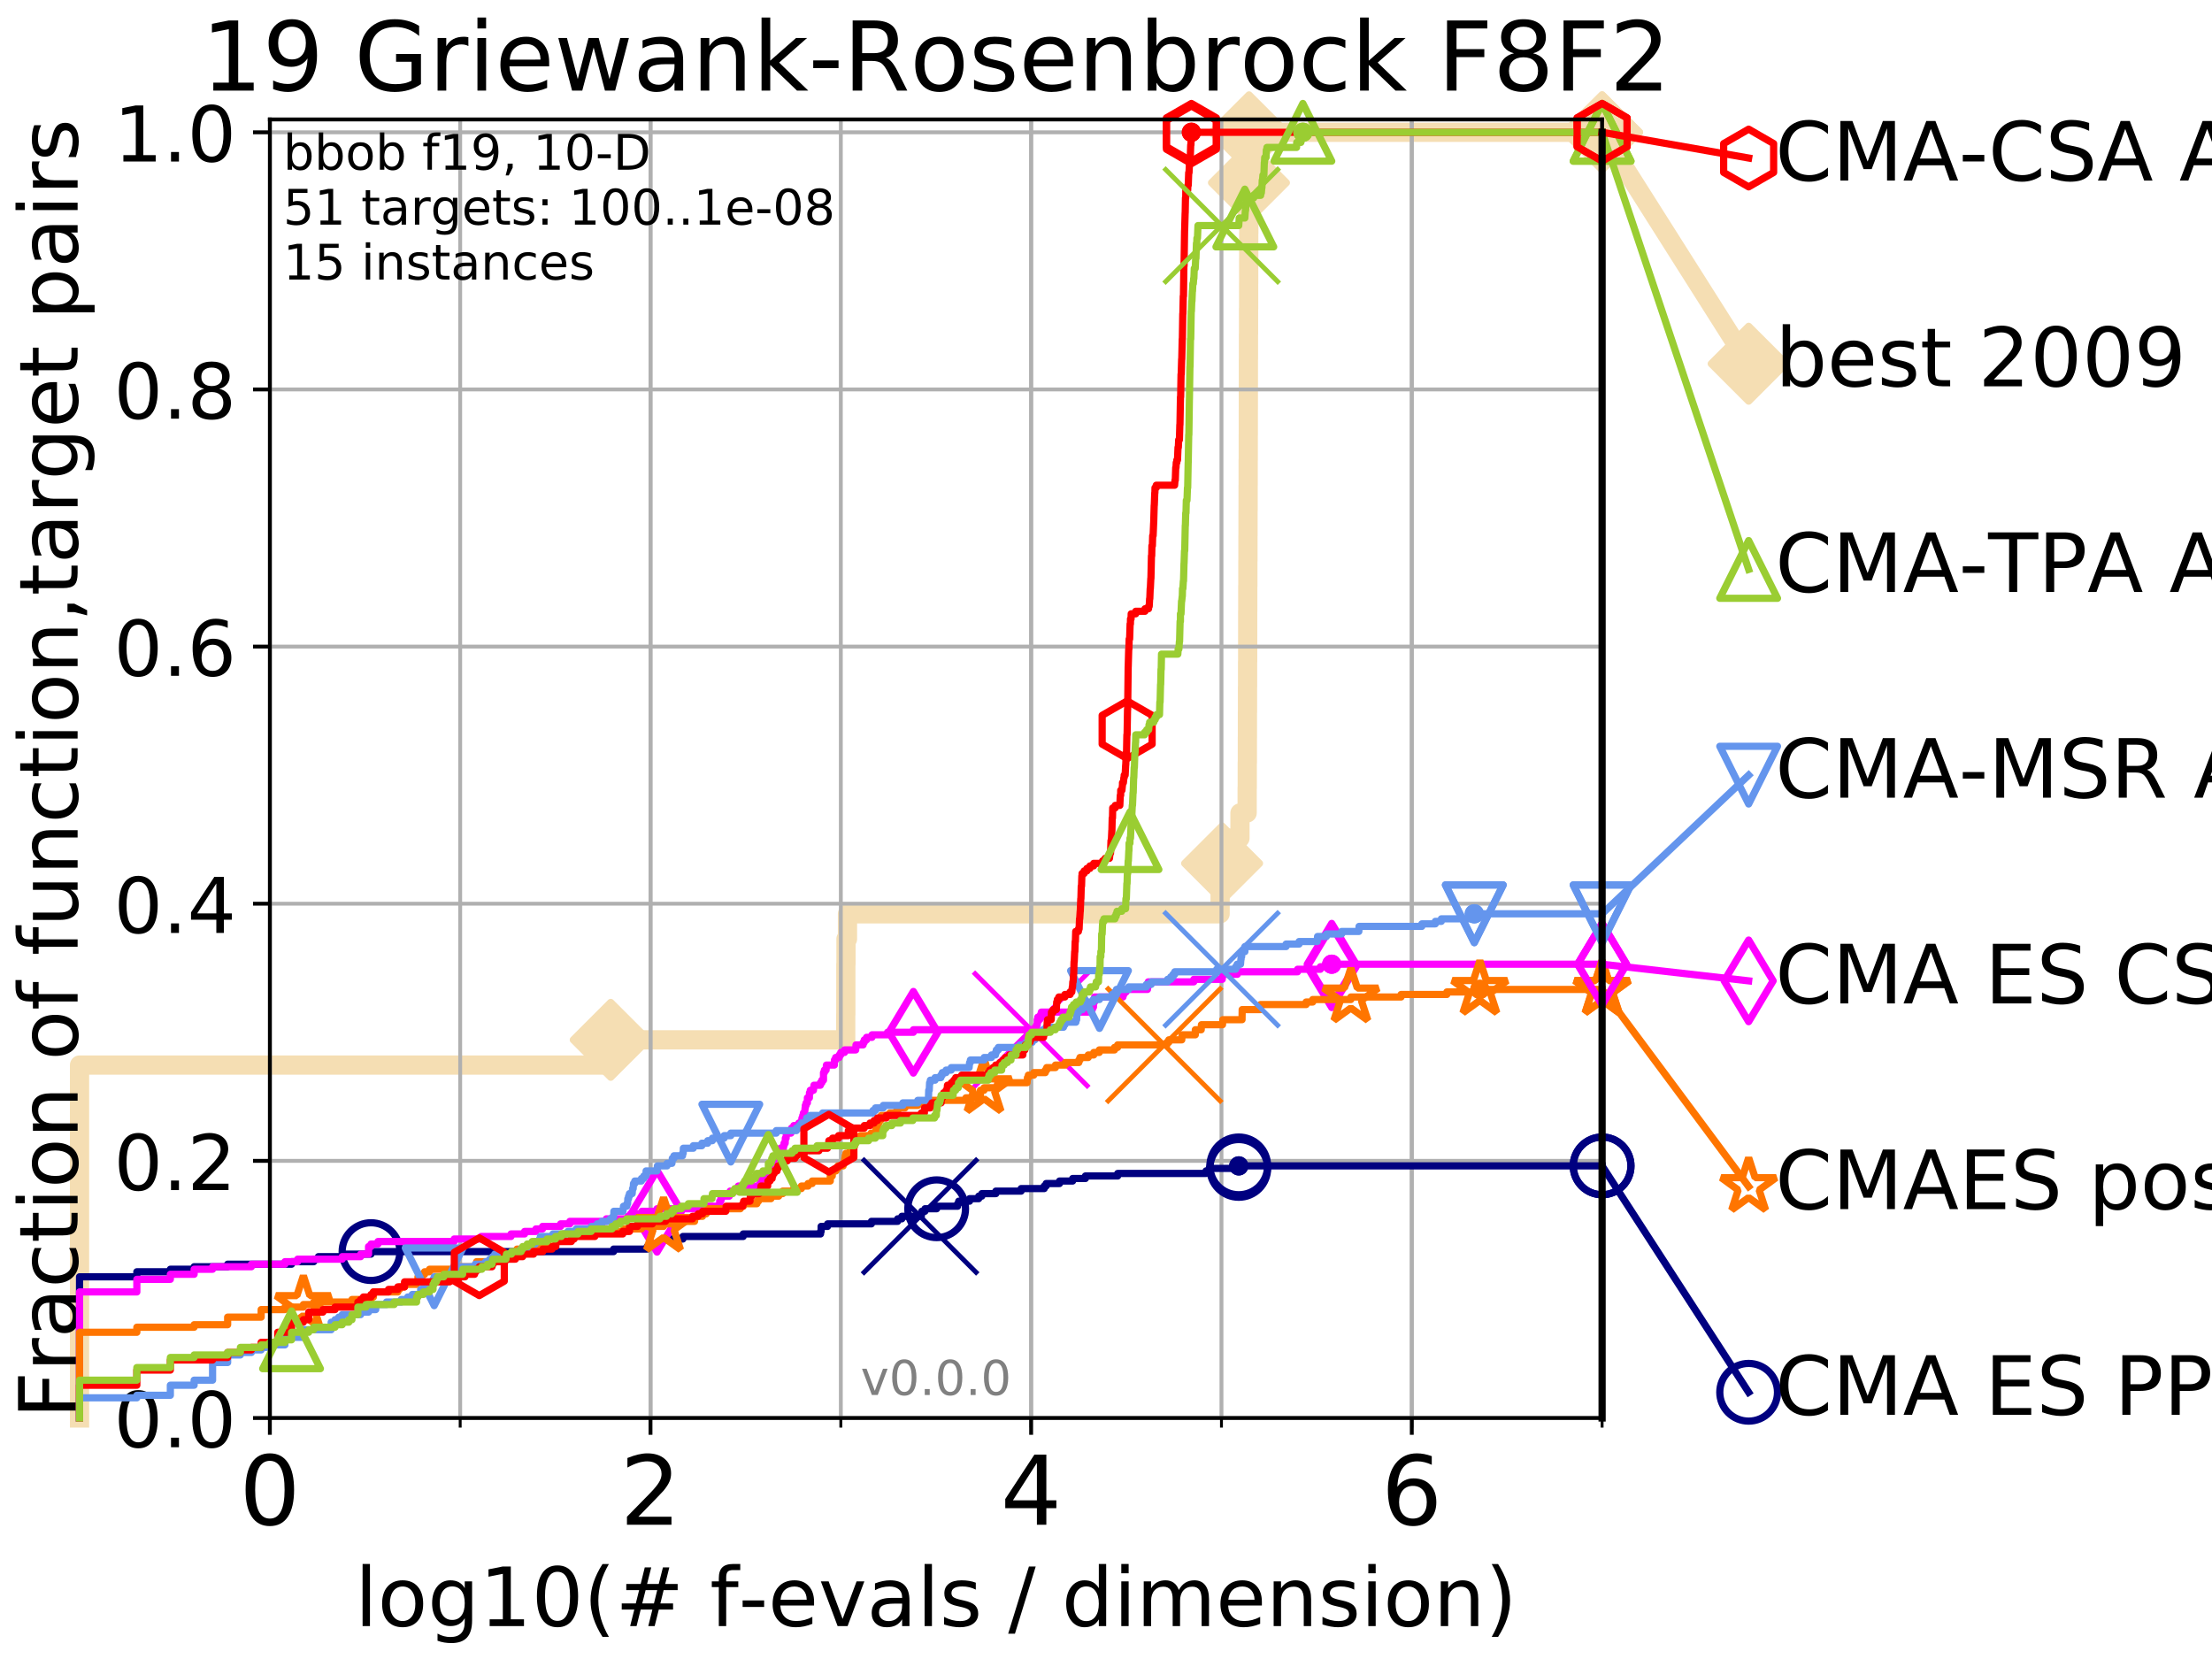 <?xml version="1.0" encoding="utf-8" standalone="no"?>
<!DOCTYPE svg PUBLIC "-//W3C//DTD SVG 1.1//EN"
  "http://www.w3.org/Graphics/SVG/1.1/DTD/svg11.dtd">
<!-- Created with matplotlib (http://matplotlib.org/) -->
<svg height="345pt" version="1.1" viewBox="0 0 460 345" width="460pt" xmlns="http://www.w3.org/2000/svg" xmlns:xlink="http://www.w3.org/1999/xlink">
 <defs>
  <style type="text/css">
*{stroke-linecap:butt;stroke-linejoin:round;}
  </style>
 </defs>
 <g id="figure_1">
  <g id="patch_1">
   <path d="M 0 345.6 
L 460.8 345.6 
L 460.8 0 
L 0 0 
z
" style="fill:#ffffff;"/>
  </g>
  <g id="axes_1">
   <g id="patch_2">
    <path d="M 56.12 294.88 
L 333.168 294.88 
L 333.168 24.84 
L 56.12 24.84 
z
" style="fill:#ffffff;"/>
   </g>
   <g id="line2d_1">
    <path d="M 16.542 294.88 
L 16.542 221.485 
L 127.004 221.485 
L 127.004 216.243 
L 175.871 216.243 
L 175.871 211 
L 175.894 211 
L 175.894 205.758 
L 175.897 205.758 
L 175.897 200.515 
L 175.928 200.515 
L 175.928 195.273 
L 176.24 195.273 
L 176.24 190.03 
L 253.731 190.03 
L 253.731 184.788 
L 254.141 184.788 
L 254.141 179.546 
L 255.777 179.546 
L 255.777 174.303 
L 257.859 174.303 
L 257.859 169.061 
L 259.352 169.061 
L 259.352 163.818 
L 259.376 163.818 
L 259.376 158.576 
L 259.399 158.576 
L 259.399 153.333 
L 259.41 153.333 
L 259.41 148.091 
L 259.427 148.091 
L 259.427 142.848 
L 259.442 142.848 
L 259.442 137.606 
L 259.462 137.606 
L 259.462 132.363 
L 259.468 132.363 
L 259.468 127.121 
L 259.481 127.121 
L 259.481 121.878 
L 259.5 121.878 
L 259.5 116.636 
L 259.518 116.636 
L 259.518 111.393 
L 259.532 111.393 
L 259.532 106.151 
L 259.551 106.151 
L 259.551 100.908 
L 259.563 100.908 
L 259.563 95.666 
L 259.581 95.666 
L 259.581 90.423 
L 259.592 90.423 
L 259.592 85.181 
L 259.601 85.181 
L 259.601 79.938 
L 259.609 79.938 
L 259.609 74.696 
L 259.625 74.696 
L 259.625 69.453 
L 259.641 69.453 
L 259.641 64.211 
L 259.662 64.211 
L 259.662 58.969 
L 259.673 58.969 
L 259.673 53.726 
L 259.682 53.726 
L 259.682 48.484 
L 259.699 48.484 
L 259.699 43.241 
L 259.714 43.241 
L 259.714 37.999 
L 259.725 37.999 
L 259.725 32.756 
L 259.744 32.756 
L 259.744 27.514 
L 333.168 27.514 
" style="fill:none;stroke:#f5deb3;stroke-linecap:square;stroke-width:4;"/>
   </g>
   <g id="line2d_2">
    <defs>
     <path d="M -0 7.778 
L 7.778 0 
L 0 -7.778 
L -7.778 -0 
z
" id="m16f4fa36bb" style="stroke:#f5deb3;stroke-linejoin:miter;stroke-width:1.5;"/>
    </defs>
    <g>
     <use style="fill:#f5deb3;stroke:#f5deb3;stroke-linejoin:miter;stroke-width:1.5;" x="127.004" xlink:href="#m16f4fa36bb" y="216.243"/>
     <use style="fill:#f5deb3;stroke:#f5deb3;stroke-linejoin:miter;stroke-width:1.5;" x="254.141" xlink:href="#m16f4fa36bb" y="179.546"/>
     <use style="fill:#f5deb3;stroke:#f5deb3;stroke-linejoin:miter;stroke-width:1.5;" x="259.725" xlink:href="#m16f4fa36bb" y="37.999"/>
     <use style="fill:#f5deb3;stroke:#f5deb3;stroke-linejoin:miter;stroke-width:1.5;" x="259.744" xlink:href="#m16f4fa36bb" y="27.514"/>
     <use style="fill:#f5deb3;stroke:#f5deb3;stroke-linejoin:miter;stroke-width:1.5;" x="333.168" xlink:href="#m16f4fa36bb" y="27.514"/>
    </g>
   </g>
   <g id="line2d_3">
    <path style="fill:none;stroke:#f5deb3;stroke-linecap:square;stroke-width:4;"/>
    <g/>
   </g>
   <g id="line2d_4">
    <path d="M 333.168 27.514 
L 363.643 75.64 
" style="fill:none;stroke:#f5deb3;stroke-linecap:square;stroke-width:4;"/>
    <g>
     <use style="fill:#f5deb3;stroke:#f5deb3;stroke-linejoin:miter;stroke-width:1.5;" x="333.168" xlink:href="#m16f4fa36bb" y="27.514"/>
     <use style="fill:#f5deb3;stroke:#f5deb3;stroke-linejoin:miter;stroke-width:1.5;" x="363.643" xlink:href="#m16f4fa36bb" y="75.64"/>
    </g>
   </g>
   <g id="matplotlib.axis_1">
    <g id="xtick_1">
     <g id="line2d_5">
      <path clip-path="url(#p331f6ca849)" d="M 56.12 294.88 
L 56.12 24.84 
" style="fill:none;stroke:#b0b0b0;stroke-linecap:square;stroke-width:0.8;"/>
     </g>
     <g id="line2d_6">
      <defs>
       <path d="M 0 0 
L 0 3.5 
" id="m5800d04975" style="stroke:#000000;stroke-width:0.8;"/>
      </defs>
      <g>
       <use style="stroke:#000000;stroke-width:0.8;" x="56.12" xlink:href="#m5800d04975" y="294.88"/>
      </g>
     </g>
     <g id="text_1">
      <!-- 0 -->
      <defs>
       <path d="M 31.781 66.406 
Q 24.172 66.406 20.328 58.906 
Q 16.5 51.422 16.5 36.375 
Q 16.5 21.391 20.328 13.891 
Q 24.172 6.391 31.781 6.391 
Q 39.453 6.391 43.281 13.891 
Q 47.125 21.391 47.125 36.375 
Q 47.125 51.422 43.281 58.906 
Q 39.453 66.406 31.781 66.406 
z
M 31.781 74.219 
Q 44.047 74.219 50.516 64.516 
Q 56.984 54.828 56.984 36.375 
Q 56.984 17.969 50.516 8.266 
Q 44.047 -1.422 31.781 -1.422 
Q 19.531 -1.422 13.062 8.266 
Q 6.594 17.969 6.594 36.375 
Q 6.594 54.828 13.062 64.516 
Q 19.531 74.219 31.781 74.219 
z
" id="DejaVuSans-30"/>
      </defs>
      <g transform="translate(49.758 317.077)scale(0.2 -0.2)">
       <use xlink:href="#DejaVuSans-30"/>
      </g>
     </g>
    </g>
    <g id="xtick_2">
     <g id="line2d_7">
      <path clip-path="url(#p331f6ca849)" d="M 135.277 294.88 
L 135.277 24.84 
" style="fill:none;stroke:#b0b0b0;stroke-linecap:square;stroke-width:0.8;"/>
     </g>
     <g id="line2d_8">
      <g>
       <use style="stroke:#000000;stroke-width:0.8;" x="135.277" xlink:href="#m5800d04975" y="294.88"/>
      </g>
     </g>
     <g id="text_2">
      <!-- 2 -->
      <defs>
       <path d="M 19.188 8.297 
L 53.609 8.297 
L 53.609 0 
L 7.328 0 
L 7.328 8.297 
Q 12.938 14.109 22.625 23.891 
Q 32.328 33.688 34.812 36.531 
Q 39.547 41.844 41.422 45.531 
Q 43.312 49.219 43.312 52.781 
Q 43.312 58.594 39.234 62.25 
Q 35.156 65.922 28.609 65.922 
Q 23.969 65.922 18.812 64.312 
Q 13.672 62.703 7.812 59.422 
L 7.812 69.391 
Q 13.766 71.781 18.938 73 
Q 24.125 74.219 28.422 74.219 
Q 39.75 74.219 46.484 68.547 
Q 53.219 62.891 53.219 53.422 
Q 53.219 48.922 51.531 44.891 
Q 49.859 40.875 45.406 35.406 
Q 44.188 33.984 37.641 27.219 
Q 31.109 20.453 19.188 8.297 
z
" id="DejaVuSans-32"/>
      </defs>
      <g transform="translate(128.914 317.077)scale(0.2 -0.2)">
       <use xlink:href="#DejaVuSans-32"/>
      </g>
     </g>
    </g>
    <g id="xtick_3">
     <g id="line2d_9">
      <path clip-path="url(#p331f6ca849)" d="M 214.433 294.88 
L 214.433 24.84 
" style="fill:none;stroke:#b0b0b0;stroke-linecap:square;stroke-width:0.8;"/>
     </g>
     <g id="line2d_10">
      <g>
       <use style="stroke:#000000;stroke-width:0.8;" x="214.433" xlink:href="#m5800d04975" y="294.88"/>
      </g>
     </g>
     <g id="text_3">
      <!-- 4 -->
      <defs>
       <path d="M 37.797 64.312 
L 12.891 25.391 
L 37.797 25.391 
z
M 35.203 72.906 
L 47.609 72.906 
L 47.609 25.391 
L 58.016 25.391 
L 58.016 17.188 
L 47.609 17.188 
L 47.609 0 
L 37.797 0 
L 37.797 17.188 
L 4.891 17.188 
L 4.891 26.703 
z
" id="DejaVuSans-34"/>
      </defs>
      <g transform="translate(208.071 317.077)scale(0.2 -0.2)">
       <use xlink:href="#DejaVuSans-34"/>
      </g>
     </g>
    </g>
    <g id="xtick_4">
     <g id="line2d_11">
      <path clip-path="url(#p331f6ca849)" d="M 293.59 294.88 
L 293.59 24.84 
" style="fill:none;stroke:#b0b0b0;stroke-linecap:square;stroke-width:0.8;"/>
     </g>
     <g id="line2d_12">
      <g>
       <use style="stroke:#000000;stroke-width:0.8;" x="293.59" xlink:href="#m5800d04975" y="294.88"/>
      </g>
     </g>
     <g id="text_4">
      <!-- 6 -->
      <defs>
       <path d="M 33.016 40.375 
Q 26.375 40.375 22.484 35.828 
Q 18.609 31.297 18.609 23.391 
Q 18.609 15.531 22.484 10.953 
Q 26.375 6.391 33.016 6.391 
Q 39.656 6.391 43.531 10.953 
Q 47.406 15.531 47.406 23.391 
Q 47.406 31.297 43.531 35.828 
Q 39.656 40.375 33.016 40.375 
z
M 52.594 71.297 
L 52.594 62.312 
Q 48.875 64.062 45.094 64.984 
Q 41.312 65.922 37.594 65.922 
Q 27.828 65.922 22.672 59.328 
Q 17.531 52.734 16.797 39.406 
Q 19.672 43.656 24.016 45.922 
Q 28.375 48.188 33.594 48.188 
Q 44.578 48.188 50.953 41.516 
Q 57.328 34.859 57.328 23.391 
Q 57.328 12.156 50.688 5.359 
Q 44.047 -1.422 33.016 -1.422 
Q 20.359 -1.422 13.672 8.266 
Q 6.984 17.969 6.984 36.375 
Q 6.984 53.656 15.188 63.938 
Q 23.391 74.219 37.203 74.219 
Q 40.922 74.219 44.703 73.484 
Q 48.484 72.75 52.594 71.297 
z
" id="DejaVuSans-36"/>
      </defs>
      <g transform="translate(287.227 317.077)scale(0.2 -0.2)">
       <use xlink:href="#DejaVuSans-36"/>
      </g>
     </g>
    </g>
    <g id="xtick_5">
     <g id="line2d_13">
      <path clip-path="url(#p331f6ca849)" d="M 56.12 294.88 
L 56.12 24.84 
" style="fill:none;stroke:#b0b0b0;stroke-linecap:square;stroke-width:0.8;"/>
     </g>
     <g id="line2d_14">
      <defs>
       <path d="M 0 0 
L 0 2 
" id="me9d84c9350" style="stroke:#000000;stroke-width:0.6;"/>
      </defs>
      <g>
       <use style="stroke:#000000;stroke-width:0.6;" x="56.12" xlink:href="#me9d84c9350" y="294.88"/>
      </g>
     </g>
    </g>
    <g id="xtick_6">
     <g id="line2d_15">
      <path clip-path="url(#p331f6ca849)" d="M 95.698 294.88 
L 95.698 24.84 
" style="fill:none;stroke:#b0b0b0;stroke-linecap:square;stroke-width:0.8;"/>
     </g>
     <g id="line2d_16">
      <g>
       <use style="stroke:#000000;stroke-width:0.6;" x="95.698" xlink:href="#me9d84c9350" y="294.88"/>
      </g>
     </g>
    </g>
    <g id="xtick_7">
     <g id="line2d_17">
      <path clip-path="url(#p331f6ca849)" d="M 135.277 294.88 
L 135.277 24.84 
" style="fill:none;stroke:#b0b0b0;stroke-linecap:square;stroke-width:0.8;"/>
     </g>
     <g id="line2d_18">
      <g>
       <use style="stroke:#000000;stroke-width:0.6;" x="135.277" xlink:href="#me9d84c9350" y="294.88"/>
      </g>
     </g>
    </g>
    <g id="xtick_8">
     <g id="line2d_19">
      <path clip-path="url(#p331f6ca849)" d="M 174.855 294.88 
L 174.855 24.84 
" style="fill:none;stroke:#b0b0b0;stroke-linecap:square;stroke-width:0.8;"/>
     </g>
     <g id="line2d_20">
      <g>
       <use style="stroke:#000000;stroke-width:0.6;" x="174.855" xlink:href="#me9d84c9350" y="294.88"/>
      </g>
     </g>
    </g>
    <g id="xtick_9">
     <g id="line2d_21">
      <path clip-path="url(#p331f6ca849)" d="M 214.433 294.88 
L 214.433 24.84 
" style="fill:none;stroke:#b0b0b0;stroke-linecap:square;stroke-width:0.8;"/>
     </g>
     <g id="line2d_22">
      <g>
       <use style="stroke:#000000;stroke-width:0.6;" x="214.433" xlink:href="#me9d84c9350" y="294.88"/>
      </g>
     </g>
    </g>
    <g id="xtick_10">
     <g id="line2d_23">
      <path clip-path="url(#p331f6ca849)" d="M 254.011 294.88 
L 254.011 24.84 
" style="fill:none;stroke:#b0b0b0;stroke-linecap:square;stroke-width:0.8;"/>
     </g>
     <g id="line2d_24">
      <g>
       <use style="stroke:#000000;stroke-width:0.6;" x="254.011" xlink:href="#me9d84c9350" y="294.88"/>
      </g>
     </g>
    </g>
    <g id="xtick_11">
     <g id="line2d_25">
      <path clip-path="url(#p331f6ca849)" d="M 293.59 294.88 
L 293.59 24.84 
" style="fill:none;stroke:#b0b0b0;stroke-linecap:square;stroke-width:0.8;"/>
     </g>
     <g id="line2d_26">
      <g>
       <use style="stroke:#000000;stroke-width:0.6;" x="293.59" xlink:href="#me9d84c9350" y="294.88"/>
      </g>
     </g>
    </g>
    <g id="xtick_12">
     <g id="line2d_27">
      <path clip-path="url(#p331f6ca849)" d="M 333.168 294.88 
L 333.168 24.84 
" style="fill:none;stroke:#b0b0b0;stroke-linecap:square;stroke-width:0.8;"/>
     </g>
     <g id="line2d_28">
      <g>
       <use style="stroke:#000000;stroke-width:0.6;" x="333.168" xlink:href="#me9d84c9350" y="294.88"/>
      </g>
     </g>
    </g>
    <g id="text_5">
     <!-- log10(# f-evals / dimension) -->
     <defs>
      <path d="M 9.422 75.984 
L 18.406 75.984 
L 18.406 0 
L 9.422 0 
z
" id="DejaVuSans-6c"/>
      <path d="M 30.609 48.391 
Q 23.391 48.391 19.188 42.75 
Q 14.984 37.109 14.984 27.297 
Q 14.984 17.484 19.156 11.844 
Q 23.344 6.203 30.609 6.203 
Q 37.797 6.203 41.984 11.859 
Q 46.188 17.531 46.188 27.297 
Q 46.188 37.016 41.984 42.703 
Q 37.797 48.391 30.609 48.391 
z
M 30.609 56 
Q 42.328 56 49.016 48.375 
Q 55.719 40.766 55.719 27.297 
Q 55.719 13.875 49.016 6.219 
Q 42.328 -1.422 30.609 -1.422 
Q 18.844 -1.422 12.172 6.219 
Q 5.516 13.875 5.516 27.297 
Q 5.516 40.766 12.172 48.375 
Q 18.844 56 30.609 56 
z
" id="DejaVuSans-6f"/>
      <path d="M 45.406 27.984 
Q 45.406 37.75 41.375 43.109 
Q 37.359 48.484 30.078 48.484 
Q 22.859 48.484 18.828 43.109 
Q 14.797 37.75 14.797 27.984 
Q 14.797 18.266 18.828 12.891 
Q 22.859 7.516 30.078 7.516 
Q 37.359 7.516 41.375 12.891 
Q 45.406 18.266 45.406 27.984 
z
M 54.391 6.781 
Q 54.391 -7.172 48.188 -13.984 
Q 42 -20.797 29.203 -20.797 
Q 24.469 -20.797 20.266 -20.094 
Q 16.062 -19.391 12.109 -17.922 
L 12.109 -9.188 
Q 16.062 -11.328 19.922 -12.344 
Q 23.781 -13.375 27.781 -13.375 
Q 36.625 -13.375 41.016 -8.766 
Q 45.406 -4.156 45.406 5.172 
L 45.406 9.625 
Q 42.625 4.781 38.281 2.391 
Q 33.938 0 27.875 0 
Q 17.828 0 11.672 7.656 
Q 5.516 15.328 5.516 27.984 
Q 5.516 40.672 11.672 48.328 
Q 17.828 56 27.875 56 
Q 33.938 56 38.281 53.609 
Q 42.625 51.219 45.406 46.391 
L 45.406 54.688 
L 54.391 54.688 
z
" id="DejaVuSans-67"/>
      <path d="M 12.406 8.297 
L 28.516 8.297 
L 28.516 63.922 
L 10.984 60.406 
L 10.984 69.391 
L 28.422 72.906 
L 38.281 72.906 
L 38.281 8.297 
L 54.391 8.297 
L 54.391 0 
L 12.406 0 
z
" id="DejaVuSans-31"/>
      <path d="M 31 75.875 
Q 24.469 64.656 21.281 53.656 
Q 18.109 42.672 18.109 31.391 
Q 18.109 20.125 21.312 9.062 
Q 24.516 -2 31 -13.188 
L 23.188 -13.188 
Q 15.875 -1.703 12.234 9.375 
Q 8.594 20.453 8.594 31.391 
Q 8.594 42.281 12.203 53.312 
Q 15.828 64.359 23.188 75.875 
z
" id="DejaVuSans-28"/>
      <path d="M 51.125 44 
L 36.922 44 
L 32.812 27.688 
L 47.125 27.688 
z
M 43.797 71.781 
L 38.719 51.516 
L 52.984 51.516 
L 58.109 71.781 
L 65.922 71.781 
L 60.891 51.516 
L 76.125 51.516 
L 76.125 44 
L 58.984 44 
L 54.984 27.688 
L 70.516 27.688 
L 70.516 20.219 
L 53.078 20.219 
L 48 0 
L 40.188 0 
L 45.219 20.219 
L 30.906 20.219 
L 25.875 0 
L 18.016 0 
L 23.094 20.219 
L 7.719 20.219 
L 7.719 27.688 
L 24.906 27.688 
L 29 44 
L 13.281 44 
L 13.281 51.516 
L 30.906 51.516 
L 35.891 71.781 
z
" id="DejaVuSans-23"/>
      <path id="DejaVuSans-20"/>
      <path d="M 37.109 75.984 
L 37.109 68.5 
L 28.516 68.5 
Q 23.688 68.5 21.797 66.547 
Q 19.922 64.594 19.922 59.516 
L 19.922 54.688 
L 34.719 54.688 
L 34.719 47.703 
L 19.922 47.703 
L 19.922 0 
L 10.891 0 
L 10.891 47.703 
L 2.297 47.703 
L 2.297 54.688 
L 10.891 54.688 
L 10.891 58.5 
Q 10.891 67.625 15.141 71.797 
Q 19.391 75.984 28.609 75.984 
z
" id="DejaVuSans-66"/>
      <path d="M 4.891 31.391 
L 31.203 31.391 
L 31.203 23.391 
L 4.891 23.391 
z
" id="DejaVuSans-2d"/>
      <path d="M 56.203 29.594 
L 56.203 25.203 
L 14.891 25.203 
Q 15.484 15.922 20.484 11.062 
Q 25.484 6.203 34.422 6.203 
Q 39.594 6.203 44.453 7.469 
Q 49.312 8.734 54.109 11.281 
L 54.109 2.781 
Q 49.266 0.734 44.188 -0.344 
Q 39.109 -1.422 33.891 -1.422 
Q 20.797 -1.422 13.156 6.188 
Q 5.516 13.812 5.516 26.812 
Q 5.516 40.234 12.766 48.109 
Q 20.016 56 32.328 56 
Q 43.359 56 49.781 48.891 
Q 56.203 41.797 56.203 29.594 
z
M 47.219 32.234 
Q 47.125 39.594 43.094 43.984 
Q 39.062 48.391 32.422 48.391 
Q 24.906 48.391 20.391 44.141 
Q 15.875 39.891 15.188 32.172 
z
" id="DejaVuSans-65"/>
      <path d="M 2.984 54.688 
L 12.5 54.688 
L 29.594 8.797 
L 46.688 54.688 
L 56.203 54.688 
L 35.688 0 
L 23.484 0 
z
" id="DejaVuSans-76"/>
      <path d="M 34.281 27.484 
Q 23.391 27.484 19.188 25 
Q 14.984 22.516 14.984 16.5 
Q 14.984 11.719 18.141 8.906 
Q 21.297 6.109 26.703 6.109 
Q 34.188 6.109 38.703 11.406 
Q 43.219 16.703 43.219 25.484 
L 43.219 27.484 
z
M 52.203 31.203 
L 52.203 0 
L 43.219 0 
L 43.219 8.297 
Q 40.141 3.328 35.547 0.953 
Q 30.953 -1.422 24.312 -1.422 
Q 15.922 -1.422 10.953 3.297 
Q 6 8.016 6 15.922 
Q 6 25.141 12.172 29.828 
Q 18.359 34.516 30.609 34.516 
L 43.219 34.516 
L 43.219 35.406 
Q 43.219 41.609 39.141 45 
Q 35.062 48.391 27.688 48.391 
Q 23 48.391 18.547 47.266 
Q 14.109 46.141 10.016 43.891 
L 10.016 52.203 
Q 14.938 54.109 19.578 55.047 
Q 24.219 56 28.609 56 
Q 40.484 56 46.344 49.844 
Q 52.203 43.703 52.203 31.203 
z
" id="DejaVuSans-61"/>
      <path d="M 44.281 53.078 
L 44.281 44.578 
Q 40.484 46.531 36.375 47.5 
Q 32.281 48.484 27.875 48.484 
Q 21.188 48.484 17.844 46.438 
Q 14.5 44.391 14.5 40.281 
Q 14.5 37.156 16.891 35.375 
Q 19.281 33.594 26.516 31.984 
L 29.594 31.297 
Q 39.156 29.25 43.188 25.516 
Q 47.219 21.781 47.219 15.094 
Q 47.219 7.469 41.188 3.016 
Q 35.156 -1.422 24.609 -1.422 
Q 20.219 -1.422 15.453 -0.562 
Q 10.688 0.297 5.422 2 
L 5.422 11.281 
Q 10.406 8.688 15.234 7.391 
Q 20.062 6.109 24.812 6.109 
Q 31.156 6.109 34.562 8.281 
Q 37.984 10.453 37.984 14.406 
Q 37.984 18.062 35.516 20.016 
Q 33.062 21.969 24.703 23.781 
L 21.578 24.516 
Q 13.234 26.266 9.516 29.906 
Q 5.812 33.547 5.812 39.891 
Q 5.812 47.609 11.281 51.797 
Q 16.75 56 26.812 56 
Q 31.781 56 36.172 55.266 
Q 40.578 54.547 44.281 53.078 
z
" id="DejaVuSans-73"/>
      <path d="M 25.391 72.906 
L 33.688 72.906 
L 8.297 -9.281 
L 0 -9.281 
z
" id="DejaVuSans-2f"/>
      <path d="M 45.406 46.391 
L 45.406 75.984 
L 54.391 75.984 
L 54.391 0 
L 45.406 0 
L 45.406 8.203 
Q 42.578 3.328 38.25 0.953 
Q 33.938 -1.422 27.875 -1.422 
Q 17.969 -1.422 11.734 6.484 
Q 5.516 14.406 5.516 27.297 
Q 5.516 40.188 11.734 48.094 
Q 17.969 56 27.875 56 
Q 33.938 56 38.25 53.625 
Q 42.578 51.266 45.406 46.391 
z
M 14.797 27.297 
Q 14.797 17.391 18.875 11.75 
Q 22.953 6.109 30.078 6.109 
Q 37.203 6.109 41.297 11.75 
Q 45.406 17.391 45.406 27.297 
Q 45.406 37.203 41.297 42.844 
Q 37.203 48.484 30.078 48.484 
Q 22.953 48.484 18.875 42.844 
Q 14.797 37.203 14.797 27.297 
z
" id="DejaVuSans-64"/>
      <path d="M 9.422 54.688 
L 18.406 54.688 
L 18.406 0 
L 9.422 0 
z
M 9.422 75.984 
L 18.406 75.984 
L 18.406 64.594 
L 9.422 64.594 
z
" id="DejaVuSans-69"/>
      <path d="M 52 44.188 
Q 55.375 50.25 60.062 53.125 
Q 64.75 56 71.094 56 
Q 79.641 56 84.281 50.016 
Q 88.922 44.047 88.922 33.016 
L 88.922 0 
L 79.891 0 
L 79.891 32.719 
Q 79.891 40.578 77.094 44.375 
Q 74.312 48.188 68.609 48.188 
Q 61.625 48.188 57.562 43.547 
Q 53.516 38.922 53.516 30.906 
L 53.516 0 
L 44.484 0 
L 44.484 32.719 
Q 44.484 40.625 41.703 44.406 
Q 38.922 48.188 33.109 48.188 
Q 26.219 48.188 22.156 43.531 
Q 18.109 38.875 18.109 30.906 
L 18.109 0 
L 9.078 0 
L 9.078 54.688 
L 18.109 54.688 
L 18.109 46.188 
Q 21.188 51.219 25.484 53.609 
Q 29.781 56 35.688 56 
Q 41.656 56 45.828 52.969 
Q 50 49.953 52 44.188 
z
" id="DejaVuSans-6d"/>
      <path d="M 54.891 33.016 
L 54.891 0 
L 45.906 0 
L 45.906 32.719 
Q 45.906 40.484 42.875 44.328 
Q 39.844 48.188 33.797 48.188 
Q 26.516 48.188 22.312 43.547 
Q 18.109 38.922 18.109 30.906 
L 18.109 0 
L 9.078 0 
L 9.078 54.688 
L 18.109 54.688 
L 18.109 46.188 
Q 21.344 51.125 25.703 53.562 
Q 30.078 56 35.797 56 
Q 45.219 56 50.047 50.172 
Q 54.891 44.344 54.891 33.016 
z
" id="DejaVuSans-6e"/>
      <path d="M 8.016 75.875 
L 15.828 75.875 
Q 23.141 64.359 26.781 53.312 
Q 30.422 42.281 30.422 31.391 
Q 30.422 20.453 26.781 9.375 
Q 23.141 -1.703 15.828 -13.188 
L 8.016 -13.188 
Q 14.5 -2 17.703 9.062 
Q 20.906 20.125 20.906 31.391 
Q 20.906 42.672 17.703 53.656 
Q 14.5 64.656 8.016 75.875 
z
" id="DejaVuSans-29"/>
     </defs>
     <g transform="translate(73.803 338.154)scale(0.17 -0.17)">
      <use xlink:href="#DejaVuSans-6c"/>
      <use x="27.783" xlink:href="#DejaVuSans-6f"/>
      <use x="88.965" xlink:href="#DejaVuSans-67"/>
      <use x="152.441" xlink:href="#DejaVuSans-31"/>
      <use x="216.064" xlink:href="#DejaVuSans-30"/>
      <use x="279.688" xlink:href="#DejaVuSans-28"/>
      <use x="318.701" xlink:href="#DejaVuSans-23"/>
      <use x="402.49" xlink:href="#DejaVuSans-20"/>
      <use x="434.277" xlink:href="#DejaVuSans-66"/>
      <use x="469.404" xlink:href="#DejaVuSans-2d"/>
      <use x="505.488" xlink:href="#DejaVuSans-65"/>
      <use x="567.012" xlink:href="#DejaVuSans-76"/>
      <use x="626.191" xlink:href="#DejaVuSans-61"/>
      <use x="687.471" xlink:href="#DejaVuSans-6c"/>
      <use x="715.254" xlink:href="#DejaVuSans-73"/>
      <use x="767.354" xlink:href="#DejaVuSans-20"/>
      <use x="799.141" xlink:href="#DejaVuSans-2f"/>
      <use x="832.832" xlink:href="#DejaVuSans-20"/>
      <use x="864.619" xlink:href="#DejaVuSans-64"/>
      <use x="928.096" xlink:href="#DejaVuSans-69"/>
      <use x="955.879" xlink:href="#DejaVuSans-6d"/>
      <use x="1053.291" xlink:href="#DejaVuSans-65"/>
      <use x="1114.814" xlink:href="#DejaVuSans-6e"/>
      <use x="1178.193" xlink:href="#DejaVuSans-73"/>
      <use x="1230.293" xlink:href="#DejaVuSans-69"/>
      <use x="1258.076" xlink:href="#DejaVuSans-6f"/>
      <use x="1319.258" xlink:href="#DejaVuSans-6e"/>
      <use x="1382.637" xlink:href="#DejaVuSans-29"/>
     </g>
    </g>
   </g>
   <g id="matplotlib.axis_2">
    <g id="ytick_1">
     <g id="line2d_29">
      <path clip-path="url(#p331f6ca849)" d="M 56.12 294.88 
L 333.168 294.88 
" style="fill:none;stroke:#b0b0b0;stroke-linecap:square;stroke-width:0.8;"/>
     </g>
     <g id="line2d_30">
      <defs>
       <path d="M 0 0 
L -3.5 0 
" id="mfc77af609a" style="stroke:#000000;stroke-width:0.8;"/>
      </defs>
      <g>
       <use style="stroke:#000000;stroke-width:0.8;" x="56.12" xlink:href="#mfc77af609a" y="294.88"/>
      </g>
     </g>
     <g id="text_6">
      <!-- 0.0 -->
      <defs>
       <path d="M 10.688 12.406 
L 21 12.406 
L 21 0 
L 10.688 0 
z
" id="DejaVuSans-2e"/>
      </defs>
      <g transform="translate(23.675 300.959)scale(0.16 -0.16)">
       <use xlink:href="#DejaVuSans-30"/>
       <use x="63.623" xlink:href="#DejaVuSans-2e"/>
       <use x="95.41" xlink:href="#DejaVuSans-30"/>
      </g>
     </g>
    </g>
    <g id="ytick_2">
     <g id="line2d_31">
      <path clip-path="url(#p331f6ca849)" d="M 56.12 241.407 
L 333.168 241.407 
" style="fill:none;stroke:#b0b0b0;stroke-linecap:square;stroke-width:0.8;"/>
     </g>
     <g id="line2d_32">
      <g>
       <use style="stroke:#000000;stroke-width:0.8;" x="56.12" xlink:href="#mfc77af609a" y="241.407"/>
      </g>
     </g>
     <g id="text_7">
      <!-- 0.2 -->
      <g transform="translate(23.675 247.485)scale(0.16 -0.16)">
       <use xlink:href="#DejaVuSans-30"/>
       <use x="63.623" xlink:href="#DejaVuSans-2e"/>
       <use x="95.41" xlink:href="#DejaVuSans-32"/>
      </g>
     </g>
    </g>
    <g id="ytick_3">
     <g id="line2d_33">
      <path clip-path="url(#p331f6ca849)" d="M 56.12 187.933 
L 333.168 187.933 
" style="fill:none;stroke:#b0b0b0;stroke-linecap:square;stroke-width:0.8;"/>
     </g>
     <g id="line2d_34">
      <g>
       <use style="stroke:#000000;stroke-width:0.8;" x="56.12" xlink:href="#mfc77af609a" y="187.933"/>
      </g>
     </g>
     <g id="text_8">
      <!-- 0.4 -->
      <g transform="translate(23.675 194.012)scale(0.16 -0.16)">
       <use xlink:href="#DejaVuSans-30"/>
       <use x="63.623" xlink:href="#DejaVuSans-2e"/>
       <use x="95.41" xlink:href="#DejaVuSans-34"/>
      </g>
     </g>
    </g>
    <g id="ytick_4">
     <g id="line2d_35">
      <path clip-path="url(#p331f6ca849)" d="M 56.12 134.46 
L 333.168 134.46 
" style="fill:none;stroke:#b0b0b0;stroke-linecap:square;stroke-width:0.8;"/>
     </g>
     <g id="line2d_36">
      <g>
       <use style="stroke:#000000;stroke-width:0.8;" x="56.12" xlink:href="#mfc77af609a" y="134.46"/>
      </g>
     </g>
     <g id="text_9">
      <!-- 0.6 -->
      <g transform="translate(23.675 140.539)scale(0.16 -0.16)">
       <use xlink:href="#DejaVuSans-30"/>
       <use x="63.623" xlink:href="#DejaVuSans-2e"/>
       <use x="95.41" xlink:href="#DejaVuSans-36"/>
      </g>
     </g>
    </g>
    <g id="ytick_5">
     <g id="line2d_37">
      <path clip-path="url(#p331f6ca849)" d="M 56.12 80.987 
L 333.168 80.987 
" style="fill:none;stroke:#b0b0b0;stroke-linecap:square;stroke-width:0.8;"/>
     </g>
     <g id="line2d_38">
      <g>
       <use style="stroke:#000000;stroke-width:0.8;" x="56.12" xlink:href="#mfc77af609a" y="80.987"/>
      </g>
     </g>
     <g id="text_10">
      <!-- 0.8 -->
      <defs>
       <path d="M 31.781 34.625 
Q 24.75 34.625 20.719 30.859 
Q 16.703 27.094 16.703 20.516 
Q 16.703 13.922 20.719 10.156 
Q 24.75 6.391 31.781 6.391 
Q 38.812 6.391 42.859 10.172 
Q 46.922 13.969 46.922 20.516 
Q 46.922 27.094 42.891 30.859 
Q 38.875 34.625 31.781 34.625 
z
M 21.922 38.812 
Q 15.578 40.375 12.031 44.719 
Q 8.5 49.078 8.5 55.328 
Q 8.5 64.062 14.719 69.141 
Q 20.953 74.219 31.781 74.219 
Q 42.672 74.219 48.875 69.141 
Q 55.078 64.062 55.078 55.328 
Q 55.078 49.078 51.531 44.719 
Q 48 40.375 41.703 38.812 
Q 48.828 37.156 52.797 32.312 
Q 56.781 27.484 56.781 20.516 
Q 56.781 9.906 50.312 4.234 
Q 43.844 -1.422 31.781 -1.422 
Q 19.734 -1.422 13.25 4.234 
Q 6.781 9.906 6.781 20.516 
Q 6.781 27.484 10.781 32.312 
Q 14.797 37.156 21.922 38.812 
z
M 18.312 54.391 
Q 18.312 48.734 21.844 45.562 
Q 25.391 42.391 31.781 42.391 
Q 38.141 42.391 41.719 45.562 
Q 45.312 48.734 45.312 54.391 
Q 45.312 60.062 41.719 63.234 
Q 38.141 66.406 31.781 66.406 
Q 25.391 66.406 21.844 63.234 
Q 18.312 60.062 18.312 54.391 
z
" id="DejaVuSans-38"/>
      </defs>
      <g transform="translate(23.675 87.066)scale(0.16 -0.16)">
       <use xlink:href="#DejaVuSans-30"/>
       <use x="63.623" xlink:href="#DejaVuSans-2e"/>
       <use x="95.41" xlink:href="#DejaVuSans-38"/>
      </g>
     </g>
    </g>
    <g id="ytick_6">
     <g id="line2d_39">
      <path clip-path="url(#p331f6ca849)" d="M 56.12 27.514 
L 333.168 27.514 
" style="fill:none;stroke:#b0b0b0;stroke-linecap:square;stroke-width:0.8;"/>
     </g>
     <g id="line2d_40">
      <g>
       <use style="stroke:#000000;stroke-width:0.8;" x="56.12" xlink:href="#mfc77af609a" y="27.514"/>
      </g>
     </g>
     <g id="text_11">
      <!-- 1.0 -->
      <g transform="translate(23.675 33.592)scale(0.16 -0.16)">
       <use xlink:href="#DejaVuSans-31"/>
       <use x="63.623" xlink:href="#DejaVuSans-2e"/>
       <use x="95.41" xlink:href="#DejaVuSans-30"/>
      </g>
     </g>
    </g>
    <g id="text_12">
     <!-- Fraction of function,target pairs -->
     <defs>
      <path d="M 9.812 72.906 
L 51.703 72.906 
L 51.703 64.594 
L 19.672 64.594 
L 19.672 43.109 
L 48.578 43.109 
L 48.578 34.812 
L 19.672 34.812 
L 19.672 0 
L 9.812 0 
z
" id="DejaVuSans-46"/>
      <path d="M 41.109 46.297 
Q 39.594 47.172 37.812 47.578 
Q 36.031 48 33.891 48 
Q 26.266 48 22.188 43.047 
Q 18.109 38.094 18.109 28.812 
L 18.109 0 
L 9.078 0 
L 9.078 54.688 
L 18.109 54.688 
L 18.109 46.188 
Q 20.953 51.172 25.484 53.578 
Q 30.031 56 36.531 56 
Q 37.453 56 38.578 55.875 
Q 39.703 55.766 41.062 55.516 
z
" id="DejaVuSans-72"/>
      <path d="M 48.781 52.594 
L 48.781 44.188 
Q 44.969 46.297 41.141 47.344 
Q 37.312 48.391 33.406 48.391 
Q 24.656 48.391 19.812 42.844 
Q 14.984 37.312 14.984 27.297 
Q 14.984 17.281 19.812 11.734 
Q 24.656 6.203 33.406 6.203 
Q 37.312 6.203 41.141 7.25 
Q 44.969 8.297 48.781 10.406 
L 48.781 2.094 
Q 45.016 0.344 40.984 -0.531 
Q 36.969 -1.422 32.422 -1.422 
Q 20.062 -1.422 12.781 6.344 
Q 5.516 14.109 5.516 27.297 
Q 5.516 40.672 12.859 48.328 
Q 20.219 56 33.016 56 
Q 37.156 56 41.109 55.141 
Q 45.062 54.297 48.781 52.594 
z
" id="DejaVuSans-63"/>
      <path d="M 18.312 70.219 
L 18.312 54.688 
L 36.812 54.688 
L 36.812 47.703 
L 18.312 47.703 
L 18.312 18.016 
Q 18.312 11.328 20.141 9.422 
Q 21.969 7.516 27.594 7.516 
L 36.812 7.516 
L 36.812 0 
L 27.594 0 
Q 17.188 0 13.234 3.875 
Q 9.281 7.766 9.281 18.016 
L 9.281 47.703 
L 2.688 47.703 
L 2.688 54.688 
L 9.281 54.688 
L 9.281 70.219 
z
" id="DejaVuSans-74"/>
      <path d="M 8.5 21.578 
L 8.5 54.688 
L 17.484 54.688 
L 17.484 21.922 
Q 17.484 14.156 20.5 10.266 
Q 23.531 6.391 29.594 6.391 
Q 36.859 6.391 41.078 11.031 
Q 45.312 15.672 45.312 23.688 
L 45.312 54.688 
L 54.297 54.688 
L 54.297 0 
L 45.312 0 
L 45.312 8.406 
Q 42.047 3.422 37.719 1 
Q 33.406 -1.422 27.688 -1.422 
Q 18.266 -1.422 13.375 4.438 
Q 8.5 10.297 8.5 21.578 
z
M 31.109 56 
z
" id="DejaVuSans-75"/>
      <path d="M 11.719 12.406 
L 22.016 12.406 
L 22.016 4 
L 14.016 -11.625 
L 7.719 -11.625 
L 11.719 4 
z
" id="DejaVuSans-2c"/>
      <path d="M 18.109 8.203 
L 18.109 -20.797 
L 9.078 -20.797 
L 9.078 54.688 
L 18.109 54.688 
L 18.109 46.391 
Q 20.953 51.266 25.266 53.625 
Q 29.594 56 35.594 56 
Q 45.562 56 51.781 48.094 
Q 58.016 40.188 58.016 27.297 
Q 58.016 14.406 51.781 6.484 
Q 45.562 -1.422 35.594 -1.422 
Q 29.594 -1.422 25.266 0.953 
Q 20.953 3.328 18.109 8.203 
z
M 48.688 27.297 
Q 48.688 37.203 44.609 42.844 
Q 40.531 48.484 33.406 48.484 
Q 26.266 48.484 22.188 42.844 
Q 18.109 37.203 18.109 27.297 
Q 18.109 17.391 22.188 11.75 
Q 26.266 6.109 33.406 6.109 
Q 40.531 6.109 44.609 11.75 
Q 48.688 17.391 48.688 27.297 
z
" id="DejaVuSans-70"/>
     </defs>
     <g transform="translate(16.14 294.999)rotate(-90)scale(0.17 -0.17)">
      <use xlink:href="#DejaVuSans-46"/>
      <use x="57.41" xlink:href="#DejaVuSans-72"/>
      <use x="98.523" xlink:href="#DejaVuSans-61"/>
      <use x="159.803" xlink:href="#DejaVuSans-63"/>
      <use x="214.783" xlink:href="#DejaVuSans-74"/>
      <use x="253.992" xlink:href="#DejaVuSans-69"/>
      <use x="281.775" xlink:href="#DejaVuSans-6f"/>
      <use x="342.957" xlink:href="#DejaVuSans-6e"/>
      <use x="406.336" xlink:href="#DejaVuSans-20"/>
      <use x="438.123" xlink:href="#DejaVuSans-6f"/>
      <use x="499.305" xlink:href="#DejaVuSans-66"/>
      <use x="534.51" xlink:href="#DejaVuSans-20"/>
      <use x="566.297" xlink:href="#DejaVuSans-66"/>
      <use x="601.502" xlink:href="#DejaVuSans-75"/>
      <use x="664.881" xlink:href="#DejaVuSans-6e"/>
      <use x="728.26" xlink:href="#DejaVuSans-63"/>
      <use x="783.24" xlink:href="#DejaVuSans-74"/>
      <use x="822.449" xlink:href="#DejaVuSans-69"/>
      <use x="850.232" xlink:href="#DejaVuSans-6f"/>
      <use x="911.414" xlink:href="#DejaVuSans-6e"/>
      <use x="974.793" xlink:href="#DejaVuSans-2c"/>
      <use x="1006.58" xlink:href="#DejaVuSans-74"/>
      <use x="1045.789" xlink:href="#DejaVuSans-61"/>
      <use x="1107.068" xlink:href="#DejaVuSans-72"/>
      <use x="1148.166" xlink:href="#DejaVuSans-67"/>
      <use x="1211.643" xlink:href="#DejaVuSans-65"/>
      <use x="1273.166" xlink:href="#DejaVuSans-74"/>
      <use x="1312.375" xlink:href="#DejaVuSans-20"/>
      <use x="1344.162" xlink:href="#DejaVuSans-70"/>
      <use x="1407.639" xlink:href="#DejaVuSans-61"/>
      <use x="1468.918" xlink:href="#DejaVuSans-69"/>
      <use x="1496.701" xlink:href="#DejaVuSans-72"/>
      <use x="1537.814" xlink:href="#DejaVuSans-73"/>
     </g>
    </g>
   </g>
   <g id="line2d_41">
    <defs>
     <path d="M 0 1.5 
C 0.398 1.5 0.779 1.342 1.061 1.061 
C 1.342 0.779 1.5 0.398 1.5 0 
C 1.5 -0.398 1.342 -0.779 1.061 -1.061 
C 0.779 -1.342 0.398 -1.5 0 -1.5 
C -0.398 -1.5 -0.779 -1.342 -1.061 -1.061 
C -1.342 -0.779 -1.5 -0.398 -1.5 0 
C -1.5 0.398 -1.342 0.779 -1.061 1.061 
C -0.779 1.342 -0.398 1.5 0 1.5 
z
" id="m38e809d813" style="stroke:#f5deb3;"/>
    </defs>
    <g>
     <use style="fill:#f5deb3;stroke:#f5deb3;" x="259.744" xlink:href="#m38e809d813" y="27.514"/>
     <use style="fill:#f5deb3;stroke:#f5deb3;" x="259.744" xlink:href="#m38e809d813" y="27.514"/>
    </g>
   </g>
   <g id="line2d_42">
    <defs>
     <path d="M 0 1.5 
C 0.398 1.5 0.779 1.342 1.061 1.061 
C 1.342 0.779 1.5 0.398 1.5 0 
C 1.5 -0.398 1.342 -0.779 1.061 -1.061 
C 0.779 -1.342 0.398 -1.5 0 -1.5 
C -0.398 -1.5 -0.779 -1.342 -1.061 -1.061 
C -1.342 -0.779 -1.5 -0.398 -1.5 0 
C -1.5 0.398 -1.342 0.779 -1.061 1.061 
C -0.779 1.342 -0.398 1.5 0 1.5 
z
" id="mdb6b590449" style="stroke:#000080;"/>
    </defs>
    <g>
     <use style="fill:#000080;stroke:#000080;" x="257.61" xlink:href="#mdb6b590449" y="242.455"/>
     <use style="fill:#000080;stroke:#000080;" x="257.61" xlink:href="#mdb6b590449" y="242.455"/>
    </g>
   </g>
   <g id="line2d_43">
    <path d="M 16.542 294.88 
L 16.542 265.522 
L 28.456 265.522 
L 28.456 264.474 
L 35.425 264.474 
L 35.425 263.949 
L 40.37 263.949 
L 40.37 263.425 
L 47.34 263.425 
L 47.34 262.901 
L 60.63 262.901 
L 60.63 262.377 
L 65.241 262.377 
L 65.241 261.852 
L 66.223 261.852 
L 66.223 261.328 
L 71.168 261.328 
L 71.168 260.804 
L 77.155 260.804 
L 77.155 260.28 
L 127.606 260.28 
L 127.606 259.755 
L 134.575 259.755 
L 134.575 259.231 
L 135.277 259.231 
L 135.277 258.707 
L 137.225 258.707 
L 137.225 258.183 
L 137.828 258.183 
L 137.828 257.658 
L 142.015 257.658 
L 142.015 257.134 
L 154.551 257.134 
L 154.551 256.61 
L 170.637 256.61 
L 170.637 256.086 
L 170.76 256.086 
L 170.76 255.037 
L 172.102 255.037 
L 172.102 254.513 
L 181.218 254.513 
L 181.218 253.989 
L 186.671 253.989 
L 186.671 253.464 
L 187.542 253.464 
L 187.542 252.94 
L 191.597 252.94 
L 191.597 252.416 
L 191.701 252.416 
L 191.701 251.892 
L 192.355 251.892 
L 192.355 251.367 
L 194.786 251.367 
L 194.786 250.843 
L 199.141 250.843 
L 199.141 250.319 
L 199.374 250.319 
L 199.374 249.795 
L 201.63 249.795 
L 201.63 249.27 
L 203.533 249.27 
L 203.533 248.746 
L 204.172 248.746 
L 204.172 248.222 
L 207.092 248.222 
L 207.092 247.698 
L 212.353 247.698 
L 212.353 247.173 
L 217.15 247.173 
L 217.15 246.649 
L 217.551 246.649 
L 217.551 246.125 
L 220.334 246.125 
L 220.334 245.601 
L 223.066 245.601 
L 223.066 245.076 
L 225.718 245.076 
L 225.718 244.552 
L 232.433 244.552 
L 232.433 244.028 
L 250.805 244.028 
L 250.805 243.504 
L 251.449 243.504 
L 251.449 242.979 
L 257.61 242.979 
L 257.61 242.455 
L 333.168 242.455 
" style="fill:none;stroke:#000080;stroke-linecap:square;stroke-width:1.5;"/>
   </g>
   <g id="line2d_44">
    <defs>
     <path d="M 0 6 
C 1.591 6 3.117 5.368 4.243 4.243 
C 5.368 3.117 6 1.591 6 0 
C 6 -1.591 5.368 -3.117 4.243 -4.243 
C 3.117 -5.368 1.591 -6 0 -6 
C -1.591 -6 -3.117 -5.368 -4.243 -4.243 
C -5.368 -3.117 -6 -1.591 -6 0 
C -6 1.591 -5.368 3.117 -4.243 4.243 
C -3.117 5.368 -1.591 6 0 6 
z
" id="m84b4053028" style="stroke:#000080;stroke-width:1.5;"/>
    </defs>
    <g>
     <use style="fill:none;stroke:#000080;stroke-width:1.5;" x="77.155" xlink:href="#m84b4053028" y="260.28"/>
     <use style="fill:none;stroke:#000080;stroke-width:1.5;" x="194.786" xlink:href="#m84b4053028" y="251.367"/>
     <use style="fill:none;stroke:#000080;stroke-width:1.5;" x="257.61" xlink:href="#m84b4053028" y="242.979"/>
     <use style="fill:none;stroke:#000080;stroke-width:1.5;" x="257.61" xlink:href="#m84b4053028" y="242.455"/>
     <use style="fill:none;stroke:#000080;stroke-width:1.5;" x="333.168" xlink:href="#m84b4053028" y="242.455"/>
    </g>
   </g>
   <g id="line2d_45">
    <path style="fill:none;stroke:#000080;stroke-linecap:square;stroke-width:1.5;"/>
    <g/>
   </g>
   <g id="line2d_46">
    <path clip-path="url(#p331f6ca849)" d="M 191.332 252.94 
" style="fill:none;stroke:#000080;stroke-linecap:square;stroke-width:1.5;"/>
    <defs>
     <path d="M -12 12 
L 12 -12 
M -12 -12 
L 12 12 
" id="mcd2e008668" style="stroke:#000080;"/>
    </defs>
    <g clip-path="url(#p331f6ca849)">
     <use style="fill:#000080;stroke:#000080;" x="191.332" xlink:href="#mcd2e008668" y="252.94"/>
    </g>
   </g>
   <g id="line2d_47">
    <defs>
     <path d="M 0 1.5 
C 0.398 1.5 0.779 1.342 1.061 1.061 
C 1.342 0.779 1.5 0.398 1.5 0 
C 1.5 -0.398 1.342 -0.779 1.061 -1.061 
C 0.779 -1.342 0.398 -1.5 0 -1.5 
C -0.398 -1.5 -0.779 -1.342 -1.061 -1.061 
C -1.342 -0.779 -1.5 -0.398 -1.5 0 
C -1.5 0.398 -1.342 0.779 -1.061 1.061 
C -0.779 1.342 -0.398 1.5 0 1.5 
z
" id="m8e78693b26" style="stroke:#ff00ff;"/>
    </defs>
    <g>
     <use style="fill:#ff00ff;stroke:#ff00ff;" x="276.938" xlink:href="#m8e78693b26" y="200.515"/>
     <use style="fill:#ff00ff;stroke:#ff00ff;" x="276.938" xlink:href="#m8e78693b26" y="200.515"/>
    </g>
   </g>
   <g id="line2d_48">
    <path d="M 16.542 294.88 
L 16.542 268.668 
L 28.456 268.668 
L 28.456 266.046 
L 35.425 266.046 
L 35.425 264.998 
L 40.37 264.998 
L 40.37 263.949 
L 44.206 263.949 
L 44.206 263.425 
L 52.284 263.425 
L 52.284 262.901 
L 59.254 262.901 
L 59.254 262.377 
L 61.903 262.377 
L 61.903 261.852 
L 71.168 261.852 
L 71.168 261.328 
L 75.004 261.328 
L 75.004 260.804 
L 76.642 260.804 
L 76.642 259.231 
L 77.155 259.231 
L 77.155 258.707 
L 78.608 258.707 
L 78.608 258.183 
L 94.451 258.183 
L 94.451 257.658 
L 100.075 257.658 
L 100.075 257.134 
L 106.272 257.134 
L 106.272 256.61 
L 109.094 256.61 
L 109.094 256.086 
L 111.448 256.086 
L 111.448 255.561 
L 112.834 255.561 
L 112.834 255.037 
L 116.581 255.037 
L 116.581 254.513 
L 118.509 254.513 
L 118.509 253.989 
L 126.09 253.989 
L 126.09 253.464 
L 130.559 253.464 
L 130.559 252.94 
L 131.138 252.94 
L 131.138 252.416 
L 133.485 252.416 
L 133.485 251.892 
L 136.631 251.892 
L 136.631 251.367 
L 144.807 251.367 
L 144.807 250.843 
L 149.66 250.843 
L 149.66 249.795 
L 149.904 249.795 
L 149.904 249.27 
L 150.065 249.27 
L 150.065 248.746 
L 151.667 248.746 
L 151.667 248.222 
L 151.852 248.222 
L 151.852 247.698 
L 153.536 247.698 
L 153.536 246.649 
L 158.078 246.649 
L 158.146 245.076 
L 158.81 245.076 
L 158.81 244.552 
L 159.588 244.552 
L 159.588 244.028 
L 159.878 244.028 
L 159.878 243.504 
L 160.034 243.504 
L 160.123 242.455 
L 160.535 242.455 
L 160.535 241.931 
L 160.736 241.931 
L 160.829 240.882 
L 161.402 240.882 
L 161.402 240.358 
L 161.667 240.358 
L 161.778 239.31 
L 162.25 239.31 
L 162.25 238.785 
L 162.91 238.785 
L 162.91 238.261 
L 163.043 238.261 
L 163.043 237.737 
L 163.284 237.737 
L 163.318 236.689 
L 163.489 236.689 
L 163.512 235.64 
L 164.482 235.64 
L 164.482 235.116 
L 164.607 235.116 
L 164.607 234.592 
L 165.084 234.592 
L 165.084 234.067 
L 166.117 234.067 
L 166.117 233.543 
L 166.663 233.543 
L 166.771 232.495 
L 166.94 232.495 
L 166.94 231.97 
L 167.076 231.97 
L 167.076 231.446 
L 167.336 231.446 
L 167.424 230.398 
L 167.471 230.398 
L 167.471 229.873 
L 167.64 229.873 
L 167.64 229.349 
L 167.902 229.349 
L 167.902 228.301 
L 168.317 228.301 
L 168.332 227.252 
L 168.497 227.252 
L 168.497 226.728 
L 169.161 226.728 
L 169.266 225.679 
L 170.602 225.679 
L 170.602 225.155 
L 170.914 225.155 
L 170.914 224.631 
L 171.248 224.631 
L 171.252 223.058 
L 171.44 223.058 
L 171.44 222.534 
L 171.79 222.534 
L 171.86 221.485 
L 173.509 221.485 
L 173.53 220.437 
L 173.778 220.437 
L 173.778 219.913 
L 174.518 219.913 
L 174.518 219.388 
L 174.832 219.388 
L 174.832 218.864 
L 175.631 218.864 
L 175.631 218.34 
L 177.953 218.34 
L 178.01 217.291 
L 179.49 217.291 
L 179.49 216.767 
L 179.735 216.767 
L 179.735 216.243 
L 180.209 216.243 
L 180.209 215.719 
L 181.34 215.719 
L 181.34 215.194 
L 184.568 215.194 
L 184.568 214.67 
L 189.941 214.67 
L 189.941 214.146 
L 215.469 214.146 
L 215.469 213.622 
L 215.581 213.622 
L 215.581 213.097 
L 215.7 213.097 
L 215.7 212.049 
L 215.814 212.049 
L 215.814 211.525 
L 216.377 211.525 
L 216.377 211 
L 216.548 211 
L 216.548 210.476 
L 226.91 210.476 
L 226.91 209.952 
L 227.158 209.952 
L 227.158 209.428 
L 227.39 209.428 
L 227.39 208.379 
L 227.625 208.379 
L 227.625 207.331 
L 233.525 207.331 
L 233.525 206.806 
L 233.734 206.806 
L 233.734 206.282 
L 234.179 206.282 
L 234.179 205.758 
L 238.624 205.758 
L 238.624 205.234 
L 238.746 205.234 
L 238.791 204.185 
L 248.256 204.185 
L 248.256 203.661 
L 254.177 203.661 
L 254.207 202.612 
L 257.308 202.612 
L 257.308 202.088 
L 269.84 202.088 
L 269.84 201.564 
L 274.572 201.564 
L 274.572 201.04 
L 276.938 201.04 
L 276.938 200.515 
L 333.168 200.515 
L 333.168 200.515 
" style="fill:none;stroke:#ff00ff;stroke-linecap:square;stroke-width:1.5;"/>
   </g>
   <g id="line2d_49">
    <defs>
     <path d="M -0 8.485 
L 5.091 0 
L 0 -8.485 
L -5.091 -0 
z
" id="mcd33cdcc98" style="stroke:#ff00ff;stroke-linejoin:miter;stroke-width:1.5;"/>
    </defs>
    <g>
     <use style="fill:none;stroke:#ff00ff;stroke-linejoin:miter;stroke-width:1.5;" x="136.631" xlink:href="#mcd33cdcc98" y="251.892"/>
     <use style="fill:none;stroke:#ff00ff;stroke-linejoin:miter;stroke-width:1.5;" x="189.941" xlink:href="#mcd33cdcc98" y="214.67"/>
     <use style="fill:none;stroke:#ff00ff;stroke-linejoin:miter;stroke-width:1.5;" x="276.938" xlink:href="#mcd33cdcc98" y="201.04"/>
     <use style="fill:none;stroke:#ff00ff;stroke-linejoin:miter;stroke-width:1.5;" x="276.938" xlink:href="#mcd33cdcc98" y="200.515"/>
     <use style="fill:none;stroke:#ff00ff;stroke-linejoin:miter;stroke-width:1.5;" x="333.168" xlink:href="#mcd33cdcc98" y="200.515"/>
    </g>
   </g>
   <g id="line2d_50">
    <path style="fill:none;stroke:#ff00ff;stroke-linecap:square;stroke-width:1.5;"/>
    <g/>
   </g>
   <g id="line2d_51">
    <path clip-path="url(#p331f6ca849)" d="M 214.433 214.146 
" style="fill:none;stroke:#ff00ff;stroke-linecap:square;stroke-width:1.5;"/>
    <defs>
     <path d="M -12 12 
L 12 -12 
M -12 -12 
L 12 12 
" id="m2799b8668b" style="stroke:#ff00ff;"/>
    </defs>
    <g clip-path="url(#p331f6ca849)">
     <use style="fill:#ff00ff;stroke:#ff00ff;" x="214.433" xlink:href="#m2799b8668b" y="214.146"/>
    </g>
   </g>
   <g id="line2d_52">
    <defs>
     <path d="M 0 1.5 
C 0.398 1.5 0.779 1.342 1.061 1.061 
C 1.342 0.779 1.5 0.398 1.5 0 
C 1.5 -0.398 1.342 -0.779 1.061 -1.061 
C 0.779 -1.342 0.398 -1.5 0 -1.5 
C -0.398 -1.5 -0.779 -1.342 -1.061 -1.061 
C -1.342 -0.779 -1.5 -0.398 -1.5 0 
C -1.5 0.398 -1.342 0.779 -1.061 1.061 
C -0.779 1.342 -0.398 1.5 0 1.5 
z
" id="m1f702c5394" style="stroke:#ff7500;"/>
    </defs>
    <g>
     <use style="fill:#ff7500;stroke:#ff7500;" x="307.745" xlink:href="#m1f702c5394" y="205.758"/>
     <use style="fill:#ff7500;stroke:#ff7500;" x="307.745" xlink:href="#m1f702c5394" y="205.758"/>
    </g>
   </g>
   <g id="line2d_53">
    <path d="M 16.542 294.88 
L 16.542 277.056 
L 28.456 277.056 
L 28.456 276.007 
L 40.37 276.007 
L 40.37 275.483 
L 47.34 275.483 
L 47.34 273.91 
L 54.309 273.91 
L 54.309 272.337 
L 59.254 272.337 
L 59.254 271.813 
L 63.089 271.813 
L 63.089 271.289 
L 65.241 271.289 
L 65.241 270.765 
L 73.193 270.765 
L 73.193 270.24 
L 77.155 270.24 
L 77.155 269.716 
L 77.653 269.716 
L 77.653 268.668 
L 82.72 268.668 
L 82.72 268.143 
L 83.082 268.143 
L 83.082 267.619 
L 84.124 267.619 
L 84.124 267.095 
L 86.629 267.095 
L 86.629 266.571 
L 86.918 266.571 
L 86.918 265.522 
L 87.757 265.522 
L 87.757 264.998 
L 88.294 264.998 
L 88.294 264.474 
L 89.32 264.474 
L 89.32 263.949 
L 95.526 263.949 
L 95.526 263.425 
L 98.975 263.425 
L 98.975 262.901 
L 99.116 262.901 
L 99.116 262.377 
L 103.342 262.377 
L 103.342 261.852 
L 104.718 261.852 
L 104.718 261.328 
L 105.317 261.328 
L 105.317 260.804 
L 107.526 260.804 
L 107.526 259.755 
L 110.238 259.755 
L 110.238 259.231 
L 112.254 259.231 
L 112.254 258.707 
L 113.579 258.707 
L 113.579 258.183 
L 113.999 258.183 
L 113.999 257.658 
L 115.366 257.658 
L 115.366 257.134 
L 117.133 257.134 
L 117.133 256.61 
L 120.889 256.61 
L 120.889 256.086 
L 129.725 256.086 
L 129.725 255.561 
L 133.389 255.561 
L 133.389 255.037 
L 137.99 255.037 
L 137.99 254.513 
L 140.191 254.513 
L 140.191 253.989 
L 144.438 253.989 
L 144.548 252.94 
L 146.091 252.94 
L 146.091 252.416 
L 146.87 252.416 
L 146.87 251.892 
L 147.018 251.892 
L 147.018 251.367 
L 153.953 251.367 
L 153.953 250.843 
L 154.579 250.843 
L 154.579 250.319 
L 157.399 250.319 
L 157.399 249.795 
L 157.737 249.795 
L 157.737 249.27 
L 160.328 249.27 
L 160.328 248.746 
L 161.935 248.746 
L 161.935 248.222 
L 162.782 248.222 
L 162.782 247.698 
L 165.066 247.698 
L 165.066 247.173 
L 166.655 247.173 
L 166.655 246.649 
L 168.03 246.649 
L 168.03 246.125 
L 168.898 246.125 
L 168.898 245.601 
L 172.665 245.601 
L 172.665 244.552 
L 173.074 244.552 
L 173.097 243.504 
L 173.835 243.504 
L 173.835 242.979 
L 174.25 242.979 
L 174.25 242.455 
L 175.338 242.455 
L 175.338 241.931 
L 175.583 241.931 
L 175.689 240.882 
L 175.769 240.882 
L 175.769 240.358 
L 175.916 240.358 
L 175.916 239.834 
L 176.789 239.834 
L 176.789 239.31 
L 176.953 239.31 
L 176.953 238.785 
L 177.48 238.785 
L 177.48 238.261 
L 177.761 238.261 
L 177.81 237.213 
L 178.074 237.213 
L 178.074 236.689 
L 178.913 236.689 
L 178.913 236.164 
L 181.158 236.164 
L 181.158 235.64 
L 182.132 235.64 
L 182.183 234.592 
L 182.469 234.592 
L 182.578 233.543 
L 182.774 233.543 
L 182.774 233.019 
L 183.112 233.019 
L 183.112 232.495 
L 183.255 232.495 
L 183.255 231.97 
L 185.042 231.97 
L 185.042 231.446 
L 186.465 231.446 
L 186.465 230.922 
L 186.741 230.922 
L 186.741 230.398 
L 188.191 230.398 
L 188.191 229.873 
L 190.872 229.873 
L 190.872 229.349 
L 193.002 229.349 
L 193.002 228.825 
L 200.866 228.825 
L 200.866 228.301 
L 202.671 228.301 
L 202.671 227.776 
L 203.884 227.776 
L 203.884 226.728 
L 204.637 226.728 
L 204.637 226.204 
L 207.351 226.204 
L 207.351 225.679 
L 207.474 225.679 
L 207.474 225.155 
L 213.59 225.155 
L 213.662 224.107 
L 213.855 224.107 
L 213.855 223.582 
L 214.979 223.582 
L 214.979 223.058 
L 217.374 223.058 
L 217.374 222.534 
L 217.67 222.534 
L 217.67 222.01 
L 219.485 222.01 
L 219.485 221.485 
L 221.522 221.485 
L 221.522 220.961 
L 224.349 220.961 
L 224.349 220.437 
L 224.587 220.437 
L 224.587 219.913 
L 226.306 219.913 
L 226.306 219.388 
L 227.451 219.388 
L 227.451 218.864 
L 228.603 218.864 
L 228.603 218.34 
L 231.771 218.34 
L 231.771 217.816 
L 232.42 217.816 
L 232.42 217.291 
L 242.649 217.291 
L 242.649 216.767 
L 243.058 216.767 
L 243.058 216.243 
L 245.758 216.243 
L 245.815 215.194 
L 248.574 215.194 
L 248.574 214.146 
L 249.8 214.146 
L 249.845 213.097 
L 254.228 213.097 
L 254.287 212.049 
L 258.291 212.049 
L 258.318 209.952 
L 262.125 209.952 
L 262.125 208.903 
L 271.615 208.903 
L 271.615 208.379 
L 272.988 208.379 
L 272.988 207.855 
L 280.919 207.855 
L 280.919 207.331 
L 291.363 207.331 
L 291.363 206.806 
L 300.883 206.806 
L 300.883 206.282 
L 307.745 206.282 
L 307.745 205.758 
L 333.168 205.758 
L 333.168 205.758 
" style="fill:none;stroke:#ff7500;stroke-linecap:square;stroke-width:1.5;"/>
   </g>
   <g id="line2d_54">
    <defs>
     <path d="M 0 -6 
L -1.347 -1.854 
L -5.706 -1.854 
L -2.18 0.708 
L -3.527 4.854 
L -0 2.292 
L 3.527 4.854 
L 2.18 0.708 
L 5.706 -1.854 
L 1.347 -1.854 
z
" id="m7bf2d98bdc" style="stroke:#ff7500;stroke-linejoin:bevel;stroke-width:1.5;"/>
    </defs>
    <g>
     <use style="fill:none;stroke:#ff7500;stroke-linejoin:bevel;stroke-width:1.5;" x="63.089" xlink:href="#m7bf2d98bdc" y="271.289"/>
     <use style="fill:none;stroke:#ff7500;stroke-linejoin:bevel;stroke-width:1.5;" x="137.99" xlink:href="#m7bf2d98bdc" y="255.037"/>
     <use style="fill:none;stroke:#ff7500;stroke-linejoin:bevel;stroke-width:1.5;" x="204.637" xlink:href="#m7bf2d98bdc" y="226.204"/>
     <use style="fill:none;stroke:#ff7500;stroke-linejoin:bevel;stroke-width:1.5;" x="280.919" xlink:href="#m7bf2d98bdc" y="207.331"/>
     <use style="fill:none;stroke:#ff7500;stroke-linejoin:bevel;stroke-width:1.5;" x="307.745" xlink:href="#m7bf2d98bdc" y="205.758"/>
     <use style="fill:none;stroke:#ff7500;stroke-linejoin:bevel;stroke-width:1.5;" x="333.168" xlink:href="#m7bf2d98bdc" y="205.758"/>
    </g>
   </g>
   <g id="line2d_55">
    <path style="fill:none;stroke:#ff7500;stroke-linecap:square;stroke-width:1.5;"/>
    <g/>
   </g>
   <g id="line2d_56">
    <path clip-path="url(#p331f6ca849)" d="M 242.097 217.291 
" style="fill:none;stroke:#ff7500;stroke-linecap:square;stroke-width:1.5;"/>
    <defs>
     <path d="M -12 12 
L 12 -12 
M -12 -12 
L 12 12 
" id="m74a38a127e" style="stroke:#ff7500;"/>
    </defs>
    <g clip-path="url(#p331f6ca849)">
     <use style="fill:#ff7500;stroke:#ff7500;" x="242.097" xlink:href="#m74a38a127e" y="217.291"/>
    </g>
   </g>
   <g id="line2d_57">
    <defs>
     <path d="M 0 1.5 
C 0.398 1.5 0.779 1.342 1.061 1.061 
C 1.342 0.779 1.5 0.398 1.5 0 
C 1.5 -0.398 1.342 -0.779 1.061 -1.061 
C 0.779 -1.342 0.398 -1.5 0 -1.5 
C -0.398 -1.5 -0.779 -1.342 -1.061 -1.061 
C -1.342 -0.779 -1.5 -0.398 -1.5 0 
C -1.5 0.398 -1.342 0.779 -1.061 1.061 
C -0.779 1.342 -0.398 1.5 0 1.5 
z
" id="mbce478e79d" style="stroke:#6495ed;"/>
    </defs>
    <g>
     <use style="fill:#6495ed;stroke:#6495ed;" x="306.591" xlink:href="#mbce478e79d" y="190.03"/>
     <use style="fill:#6495ed;stroke:#6495ed;" x="306.591" xlink:href="#mbce478e79d" y="190.03"/>
    </g>
   </g>
   <g id="line2d_58">
    <path d="M 16.542 294.88 
L 16.542 290.686 
L 28.456 290.686 
L 28.456 290.162 
L 35.425 290.162 
L 35.425 288.065 
L 40.37 288.065 
L 40.37 287.016 
L 44.206 287.016 
L 44.206 283.347 
L 47.34 283.347 
L 47.34 281.774 
L 49.989 281.774 
L 49.989 281.25 
L 52.284 281.25 
L 52.284 280.725 
L 54.309 280.725 
L 54.309 280.201 
L 56.12 280.201 
L 56.12 279.677 
L 59.254 279.677 
L 59.254 278.104 
L 63.089 278.104 
L 63.089 276.531 
L 68.873 276.531 
L 68.873 274.959 
L 69.673 274.959 
L 69.673 274.434 
L 70.437 274.434 
L 70.437 273.91 
L 71.168 273.91 
L 71.168 273.386 
L 75.004 273.386 
L 75.004 272.862 
L 76.642 272.862 
L 76.642 272.337 
L 78.137 272.337 
L 78.137 271.289 
L 80.373 271.289 
L 80.373 270.765 
L 83.437 270.765 
L 83.437 270.24 
L 84.786 270.24 
L 84.786 269.716 
L 85.732 269.716 
L 85.732 269.192 
L 87.482 269.192 
L 87.482 268.143 
L 88.294 268.143 
L 88.294 267.619 
L 88.815 267.619 
L 88.815 267.095 
L 90.052 267.095 
L 90.052 266.046 
L 90.289 266.046 
L 90.289 265.522 
L 94.635 265.522 
L 94.635 264.998 
L 94.817 264.998 
L 94.817 264.474 
L 95.526 264.474 
L 95.526 263.949 
L 95.869 263.949 
L 95.869 263.425 
L 98.832 263.425 
L 98.832 262.901 
L 100.984 262.901 
L 100.984 262.377 
L 101.846 262.377 
L 101.846 261.852 
L 102.437 261.852 
L 102.437 261.328 
L 102.895 261.328 
L 102.895 260.804 
L 107.784 260.804 
L 107.784 260.28 
L 108.287 260.28 
L 108.287 259.755 
L 109.406 259.755 
L 109.406 259.231 
L 109.789 259.231 
L 109.789 258.707 
L 111.31 258.707 
L 111.31 258.183 
L 112.188 258.183 
L 112.188 257.658 
L 112.385 257.658 
L 112.385 257.134 
L 114.978 257.134 
L 114.978 256.61 
L 118.094 256.61 
L 118.094 256.086 
L 119.825 256.086 
L 119.825 255.561 
L 122.98 255.561 
L 122.98 255.037 
L 124.201 255.037 
L 124.201 254.513 
L 125.156 254.513 
L 125.156 253.989 
L 126.893 253.989 
L 126.893 253.464 
L 127.471 253.464 
L 127.471 252.94 
L 127.632 252.94 
L 127.659 251.892 
L 129.558 251.892 
L 129.654 250.843 
L 130.355 250.843 
L 130.355 250.319 
L 130.514 250.319 
L 130.559 249.27 
L 130.717 249.27 
L 130.717 248.746 
L 130.895 248.746 
L 130.895 248.222 
L 131.463 248.222 
L 131.548 247.173 
L 131.676 247.173 
L 131.739 246.125 
L 132.012 246.125 
L 132.012 245.601 
L 133.389 245.601 
L 133.389 245.076 
L 133.881 245.076 
L 133.881 244.552 
L 134.341 244.552 
L 134.359 243.504 
L 136.631 243.504 
L 136.71 242.455 
L 138.709 242.455 
L 138.709 241.931 
L 139.733 241.931 
L 139.813 240.882 
L 140.153 240.882 
L 140.153 240.358 
L 141.934 240.358 
L 141.934 239.834 
L 142.073 239.834 
L 142.108 238.785 
L 144.173 238.785 
L 144.173 238.261 
L 145.953 238.261 
L 145.953 237.737 
L 147.174 237.737 
L 147.174 237.213 
L 148.144 237.213 
L 148.144 236.689 
L 150.595 236.689 
L 150.595 236.164 
L 151.976 236.164 
L 151.976 235.64 
L 161.429 235.64 
L 161.429 235.116 
L 165.613 235.116 
L 165.613 234.592 
L 166.237 234.592 
L 166.237 234.067 
L 166.671 234.067 
L 166.671 233.543 
L 167.674 233.543 
L 167.749 232.495 
L 168.442 232.495 
L 168.442 231.97 
L 171.073 231.97 
L 171.073 231.446 
L 181.552 231.446 
L 181.552 230.922 
L 182.061 230.922 
L 182.061 230.398 
L 183.683 230.398 
L 183.683 229.873 
L 187.75 229.873 
L 187.75 229.349 
L 190.859 229.349 
L 190.859 228.825 
L 193.063 228.825 
L 193.134 226.728 
L 193.242 226.728 
L 193.315 225.155 
L 193.468 225.155 
L 193.468 224.631 
L 194.45 224.631 
L 194.45 224.107 
L 195.66 224.107 
L 195.66 223.582 
L 195.95 223.582 
L 195.95 223.058 
L 196.736 223.058 
L 196.736 222.534 
L 197.816 222.534 
L 197.816 222.01 
L 201.537 222.01 
L 201.633 220.961 
L 201.798 220.961 
L 201.798 220.437 
L 204.664 220.437 
L 204.664 219.913 
L 206.184 219.913 
L 206.184 219.388 
L 207.015 219.388 
L 207.015 218.864 
L 207.193 218.864 
L 207.193 218.34 
L 207.609 218.34 
L 207.609 217.816 
L 212.074 217.816 
L 212.074 217.291 
L 213.374 217.291 
L 213.374 216.767 
L 214.65 216.767 
L 214.65 216.243 
L 215.211 216.243 
L 215.211 215.719 
L 216.168 215.719 
L 216.168 215.194 
L 216.815 215.194 
L 216.882 214.146 
L 217.51 214.146 
L 217.51 213.622 
L 221.158 213.622 
L 221.158 213.097 
L 221.458 213.097 
L 221.458 212.573 
L 223.737 212.573 
L 223.737 212.049 
L 223.897 212.049 
L 223.941 210.476 
L 224.321 210.476 
L 224.321 209.952 
L 225.099 209.952 
L 225.099 209.428 
L 225.686 209.428 
L 225.686 208.903 
L 225.803 208.903 
L 225.803 208.379 
L 227.346 208.379 
L 227.346 207.855 
L 228.645 207.855 
L 228.645 207.331 
L 231.257 207.331 
L 231.257 206.806 
L 231.851 206.806 
L 231.851 206.282 
L 232.17 206.282 
L 232.17 205.758 
L 234.724 205.758 
L 234.724 205.234 
L 238.402 205.234 
L 238.402 204.709 
L 239.409 204.709 
L 239.409 204.185 
L 242.804 204.185 
L 242.804 203.661 
L 243.467 203.661 
L 243.467 203.137 
L 243.947 203.137 
L 243.947 202.612 
L 244.302 202.612 
L 244.302 202.088 
L 253.029 202.088 
L 253.029 201.564 
L 256.958 201.564 
L 256.958 201.04 
L 257.273 201.04 
L 257.273 200.515 
L 257.973 200.515 
L 258.05 199.467 
L 258.096 199.467 
L 258.096 198.943 
L 258.207 198.943 
L 258.225 197.894 
L 258.885 197.894 
L 258.886 196.846 
L 267.448 196.846 
L 267.448 196.321 
L 270.158 196.321 
L 270.158 195.797 
L 273.924 195.797 
L 273.994 194.749 
L 275.842 194.749 
L 275.842 194.224 
L 279.021 194.224 
L 279.021 193.7 
L 282.581 193.7 
L 282.624 192.652 
L 295.678 192.652 
L 295.678 192.127 
L 298.486 192.127 
L 298.486 191.603 
L 299.734 191.603 
L 299.734 191.079 
L 305.768 191.079 
L 305.768 190.555 
L 306.591 190.555 
L 306.591 190.03 
L 333.168 190.03 
L 333.168 190.03 
" style="fill:none;stroke:#6495ed;stroke-linecap:square;stroke-width:1.5;"/>
   </g>
   <g id="line2d_59">
    <defs>
     <path d="M -0 6 
L 6 -6 
L -6 -6 
z
" id="m797dfbc28b" style="stroke:#6495ed;stroke-linejoin:miter;stroke-width:1.5;"/>
    </defs>
    <g>
     <use style="fill:none;stroke:#6495ed;stroke-linejoin:miter;stroke-width:1.5;" x="90.289" xlink:href="#m797dfbc28b" y="265.522"/>
     <use style="fill:none;stroke:#6495ed;stroke-linejoin:miter;stroke-width:1.5;" x="151.976" xlink:href="#m797dfbc28b" y="235.64"/>
     <use style="fill:none;stroke:#6495ed;stroke-linejoin:miter;stroke-width:1.5;" x="228.645" xlink:href="#m797dfbc28b" y="207.855"/>
     <use style="fill:none;stroke:#6495ed;stroke-linejoin:miter;stroke-width:1.5;" x="306.591" xlink:href="#m797dfbc28b" y="190.03"/>
     <use style="fill:none;stroke:#6495ed;stroke-linejoin:miter;stroke-width:1.5;" x="306.591" xlink:href="#m797dfbc28b" y="190.03"/>
     <use style="fill:none;stroke:#6495ed;stroke-linejoin:miter;stroke-width:1.5;" x="333.168" xlink:href="#m797dfbc28b" y="190.03"/>
    </g>
   </g>
   <g id="line2d_60">
    <path style="fill:none;stroke:#6495ed;stroke-linecap:square;stroke-width:1.5;"/>
    <g/>
   </g>
   <g id="line2d_61">
    <path clip-path="url(#p331f6ca849)" d="M 254.04 201.564 
" style="fill:none;stroke:#6495ed;stroke-linecap:square;stroke-width:1.5;"/>
    <defs>
     <path d="M -12 12 
L 12 -12 
M -12 -12 
L 12 12 
" id="m41e59f61e0" style="stroke:#6495ed;"/>
    </defs>
    <g clip-path="url(#p331f6ca849)">
     <use style="fill:#6495ed;stroke:#6495ed;" x="254.04" xlink:href="#m41e59f61e0" y="201.564"/>
    </g>
   </g>
   <g id="line2d_62">
    <defs>
     <path d="M 0 1.5 
C 0.398 1.5 0.779 1.342 1.061 1.061 
C 1.342 0.779 1.5 0.398 1.5 0 
C 1.5 -0.398 1.342 -0.779 1.061 -1.061 
C 0.779 -1.342 0.398 -1.5 0 -1.5 
C -0.398 -1.5 -0.779 -1.342 -1.061 -1.061 
C -1.342 -0.779 -1.5 -0.398 -1.5 0 
C -1.5 0.398 -1.342 0.779 -1.061 1.061 
C -0.779 1.342 -0.398 1.5 0 1.5 
z
" id="m4a807cb5f9" style="stroke:#ff0000;"/>
    </defs>
    <g>
     <use style="fill:#ff0000;stroke:#ff0000;" x="247.761" xlink:href="#m4a807cb5f9" y="27.514"/>
     <use style="fill:#ff0000;stroke:#ff0000;" x="247.761" xlink:href="#m4a807cb5f9" y="27.514"/>
    </g>
   </g>
   <g id="line2d_63">
    <path d="M 16.542 294.88 
L 16.542 288.065 
L 28.456 288.065 
L 28.456 284.919 
L 35.425 284.919 
L 35.425 282.822 
L 44.206 282.822 
L 44.206 282.298 
L 47.34 282.298 
L 47.34 281.25 
L 49.989 281.25 
L 49.989 280.725 
L 52.284 280.725 
L 52.284 280.201 
L 54.309 280.201 
L 54.309 279.153 
L 57.758 279.153 
L 57.758 277.056 
L 60.63 277.056 
L 60.63 274.959 
L 63.089 274.959 
L 63.089 274.434 
L 64.199 274.434 
L 64.199 272.862 
L 67.153 272.862 
L 67.153 272.337 
L 69.673 272.337 
L 69.673 271.813 
L 74.421 271.813 
L 74.421 270.765 
L 75.004 270.765 
L 75.004 270.24 
L 75.567 270.24 
L 75.567 269.716 
L 77.155 269.716 
L 77.155 269.192 
L 77.653 269.192 
L 77.653 268.668 
L 80.787 268.668 
L 80.787 268.143 
L 82.72 268.143 
L 82.72 267.619 
L 84.124 267.619 
L 84.124 266.571 
L 93.501 266.571 
L 93.501 266.046 
L 95.351 266.046 
L 95.351 265.522 
L 96.7 265.522 
L 96.7 264.998 
L 98.688 264.998 
L 98.688 264.474 
L 98.975 264.474 
L 98.975 263.949 
L 99.671 263.949 
L 99.671 263.425 
L 102.32 263.425 
L 102.32 262.901 
L 102.553 262.901 
L 102.553 262.377 
L 105.02 262.377 
L 105.02 261.852 
L 107.177 261.852 
L 107.177 261.328 
L 108.695 261.328 
L 108.695 260.804 
L 110.96 260.804 
L 110.96 260.28 
L 112.898 260.28 
L 112.898 259.755 
L 114.81 259.755 
L 114.81 259.231 
L 115.583 259.231 
L 115.637 258.183 
L 118.825 258.183 
L 118.825 257.658 
L 119.397 257.658 
L 119.397 257.134 
L 123.703 257.134 
L 123.703 256.61 
L 129.51 256.61 
L 129.51 256.086 
L 130.917 256.086 
L 130.917 255.037 
L 132.584 255.037 
L 132.584 254.513 
L 135.667 254.513 
L 135.667 253.989 
L 138.41 253.989 
L 138.41 253.464 
L 144.019 253.464 
L 144.019 252.94 
L 145.207 252.94 
L 145.207 252.416 
L 146.109 252.416 
L 146.109 251.892 
L 150.937 251.892 
L 151.006 250.843 
L 154.461 250.843 
L 154.461 250.319 
L 154.652 250.319 
L 154.652 249.795 
L 155.969 249.795 
L 156.036 248.746 
L 156.342 248.746 
L 156.342 248.222 
L 157.876 248.222 
L 157.876 247.698 
L 158.251 247.698 
L 158.251 246.649 
L 159.638 246.649 
L 159.684 245.601 
L 160.127 245.601 
L 160.127 245.076 
L 160.571 245.076 
L 160.571 244.552 
L 160.7 244.552 
L 160.7 244.028 
L 160.999 244.028 
L 160.999 243.504 
L 161.589 243.504 
L 161.589 242.979 
L 161.789 242.979 
L 161.789 242.455 
L 162.417 242.455 
L 162.417 241.931 
L 162.747 241.931 
L 162.747 241.407 
L 163.727 241.407 
L 163.727 240.882 
L 165.304 240.882 
L 165.304 240.358 
L 165.745 240.358 
L 165.745 239.834 
L 167.237 239.834 
L 167.237 239.31 
L 170.306 239.31 
L 170.306 238.785 
L 172.078 238.785 
L 172.078 238.261 
L 172.296 238.261 
L 172.37 237.213 
L 173.137 237.213 
L 173.137 236.689 
L 174.384 236.689 
L 174.384 236.164 
L 176.416 236.164 
L 176.416 235.116 
L 177.131 235.116 
L 177.131 234.592 
L 179.732 234.592 
L 179.732 234.067 
L 180.932 234.067 
L 180.932 233.543 
L 181.782 233.543 
L 181.782 233.019 
L 182.475 233.019 
L 182.475 232.495 
L 184.327 232.495 
L 184.327 231.97 
L 191.589 231.97 
L 191.589 231.446 
L 192.232 231.446 
L 192.244 230.398 
L 193.44 230.398 
L 193.44 229.873 
L 193.791 229.873 
L 193.791 229.349 
L 195.721 229.349 
L 195.721 228.301 
L 196.013 228.301 
L 196.013 227.776 
L 196.237 227.776 
L 196.237 227.252 
L 196.742 227.252 
L 196.742 226.728 
L 196.949 226.728 
L 197.033 225.679 
L 197.835 225.679 
L 197.835 225.155 
L 198.35 225.155 
L 198.35 224.631 
L 198.74 224.631 
L 198.74 224.107 
L 199.972 224.107 
L 199.972 223.582 
L 205.522 223.582 
L 205.522 223.058 
L 205.835 223.058 
L 205.835 222.534 
L 206.497 222.534 
L 206.497 222.01 
L 207.057 222.01 
L 207.057 221.485 
L 207.937 221.485 
L 207.937 220.961 
L 208.599 220.961 
L 208.599 220.437 
L 209.049 220.437 
L 209.049 219.913 
L 209.911 219.913 
L 209.911 219.388 
L 212.704 219.388 
L 212.791 218.34 
L 213.129 218.34 
L 213.225 217.291 
L 213.799 217.291 
L 213.799 216.767 
L 214.197 216.767 
L 214.197 216.243 
L 214.38 216.243 
L 214.38 215.719 
L 217.011 215.719 
L 217.011 215.194 
L 217.155 215.194 
L 217.155 214.67 
L 217.72 214.67 
L 217.768 212.573 
L 217.854 212.573 
L 217.854 212.049 
L 218.604 212.049 
L 218.658 210.476 
L 219.023 210.476 
L 219.023 209.952 
L 219.673 209.952 
L 219.748 208.379 
L 219.882 208.379 
L 219.882 207.855 
L 220.193 207.855 
L 220.193 207.331 
L 221.453 207.331 
L 221.453 206.806 
L 222.538 206.806 
L 222.538 206.282 
L 222.889 206.282 
L 222.998 205.234 
L 223.04 205.234 
L 223.101 204.185 
L 223.164 204.185 
L 223.251 202.612 
L 223.28 202.612 
L 223.357 199.991 
L 223.393 199.991 
L 223.487 197.894 
L 223.524 197.894 
L 223.59 195.797 
L 223.637 195.797 
L 223.7 193.7 
L 224.263 193.7 
L 224.263 193.176 
L 224.407 193.176 
L 224.494 191.079 
L 224.533 191.079 
L 224.631 189.506 
L 224.648 189.506 
L 224.758 186.885 
L 224.784 186.885 
L 224.854 184.264 
L 224.911 184.264 
L 224.976 182.167 
L 225.023 182.167 
L 225.023 181.642 
L 225.456 181.642 
L 225.456 181.118 
L 226.028 181.118 
L 226.028 180.594 
L 226.664 180.594 
L 226.664 180.07 
L 227.435 180.07 
L 227.435 179.546 
L 229.291 179.546 
L 229.291 179.021 
L 229.824 179.021 
L 229.824 178.497 
L 230.717 178.497 
L 230.827 177.449 
L 230.94 177.449 
L 231.039 174.827 
L 231.117 174.827 
L 231.212 172.73 
L 231.229 172.73 
L 231.293 170.109 
L 231.35 170.109 
L 231.392 168.012 
L 231.917 168.012 
L 231.917 167.488 
L 232.874 167.488 
L 232.972 165.391 
L 233.049 165.391 
L 233.059 164.342 
L 233.312 164.342 
L 233.417 163.294 
L 233.429 163.294 
L 233.429 162.77 
L 233.614 162.77 
L 233.719 161.721 
L 233.782 161.721 
L 233.782 161.197 
L 233.981 161.197 
L 234.092 159.1 
L 234.106 159.1 
L 234.214 156.479 
L 234.271 156.479 
L 234.343 152.809 
L 234.386 152.809 
L 234.477 147.566 
L 234.502 147.566 
L 234.612 138.654 
L 234.62 138.654 
L 234.726 134.984 
L 234.76 134.984 
L 234.818 132.887 
L 234.912 132.887 
L 235.015 129.742 
L 235.079 129.742 
L 235.094 128.693 
L 235.217 128.693 
L 235.238 127.645 
L 236.181 127.645 
L 236.181 127.121 
L 238.106 127.121 
L 238.106 126.596 
L 238.848 126.596 
L 238.848 126.072 
L 238.983 126.072 
L 239.072 124.499 
L 239.109 124.499 
L 239.19 122.403 
L 239.221 122.403 
L 239.32 120.306 
L 239.344 120.306 
L 239.454 115.587 
L 239.502 115.587 
L 239.548 113.49 
L 239.643 113.49 
L 239.707 111.393 
L 239.798 111.393 
L 239.908 108.772 
L 239.917 108.772 
L 240.023 105.102 
L 240.041 105.102 
L 240.142 102.481 
L 240.167 102.481 
L 240.189 101.433 
L 240.453 101.433 
L 240.453 100.908 
L 244.266 100.908 
L 244.346 99.86 
L 244.41 99.86 
L 244.5 97.239 
L 244.557 97.239 
L 244.612 96.19 
L 244.727 96.19 
L 244.727 95.666 
L 244.867 95.666 
L 244.975 93.045 
L 245.042 93.045 
L 245.114 91.472 
L 245.264 91.472 
L 245.355 88.326 
L 245.38 88.326 
L 245.487 82.56 
L 245.524 82.56 
L 245.606 77.841 
L 245.64 77.841 
L 245.734 74.696 
L 245.757 74.696 
L 245.854 70.502 
L 245.879 70.502 
L 245.964 65.259 
L 245.99 65.259 
L 246.068 61.59 
L 246.111 61.59 
L 246.194 55.299 
L 246.232 55.299 
L 246.34 47.959 
L 246.353 47.959 
L 246.455 44.29 
L 246.468 44.29 
L 246.528 41.144 
L 246.581 41.144 
L 246.597 39.571 
L 246.984 39.571 
L 247.025 38.523 
L 247.104 38.523 
L 247.2 35.902 
L 247.267 35.902 
L 247.365 33.805 
L 247.393 33.805 
L 247.393 32.756 
L 247.52 32.756 
L 247.619 30.135 
L 247.661 30.135 
L 247.761 27.514 
L 333.168 27.514 
L 333.168 27.514 
" style="fill:none;stroke:#ff0000;stroke-linecap:square;stroke-width:1.5;"/>
   </g>
   <g id="line2d_64">
    <defs>
     <path d="M 0 -6 
L -5.196 -3 
L -5.196 3 
L -0 6 
L 5.196 3 
L 5.196 -3 
z
" id="m4e8ef07ee7" style="stroke:#ff0000;stroke-linejoin:miter;stroke-width:1.5;"/>
    </defs>
    <g>
     <use style="fill:none;stroke:#ff0000;stroke-linejoin:miter;stroke-width:1.5;" x="99.671" xlink:href="#m4e8ef07ee7" y="263.425"/>
     <use style="fill:none;stroke:#ff0000;stroke-linejoin:miter;stroke-width:1.5;" x="172.37" xlink:href="#m4e8ef07ee7" y="237.737"/>
     <use style="fill:none;stroke:#ff0000;stroke-linejoin:miter;stroke-width:1.5;" x="234.397" xlink:href="#m4e8ef07ee7" y="151.76"/>
     <use style="fill:none;stroke:#ff0000;stroke-linejoin:miter;stroke-width:1.5;" x="247.761" xlink:href="#m4e8ef07ee7" y="28.038"/>
     <use style="fill:none;stroke:#ff0000;stroke-linejoin:miter;stroke-width:1.5;" x="247.761" xlink:href="#m4e8ef07ee7" y="27.514"/>
     <use style="fill:none;stroke:#ff0000;stroke-linejoin:miter;stroke-width:1.5;" x="333.168" xlink:href="#m4e8ef07ee7" y="27.514"/>
    </g>
   </g>
   <g id="line2d_65">
    <path style="fill:none;stroke:#ff0000;stroke-linecap:square;stroke-width:1.5;"/>
    <g/>
   </g>
   <g id="line2d_66">
    <defs>
     <path d="M 0 1.5 
C 0.398 1.5 0.779 1.342 1.061 1.061 
C 1.342 0.779 1.5 0.398 1.5 0 
C 1.5 -0.398 1.342 -0.779 1.061 -1.061 
C 0.779 -1.342 0.398 -1.5 0 -1.5 
C -0.398 -1.5 -0.779 -1.342 -1.061 -1.061 
C -1.342 -0.779 -1.5 -0.398 -1.5 0 
C -1.5 0.398 -1.342 0.779 -1.061 1.061 
C -0.779 1.342 -0.398 1.5 0 1.5 
z
" id="m2bc9667b28" style="stroke:#9acd32;"/>
    </defs>
    <g>
     <use style="fill:#9acd32;stroke:#9acd32;" x="270.942" xlink:href="#m2bc9667b28" y="27.514"/>
     <use style="fill:#9acd32;stroke:#9acd32;" x="270.942" xlink:href="#m2bc9667b28" y="27.514"/>
    </g>
   </g>
   <g id="line2d_67">
    <path d="M 16.542 294.88 
L 16.542 287.016 
L 28.456 287.016 
L 28.456 284.395 
L 35.425 284.395 
L 35.425 282.298 
L 40.37 282.298 
L 40.37 281.774 
L 47.34 281.774 
L 47.34 281.25 
L 49.989 281.25 
L 49.989 280.201 
L 54.309 280.201 
L 54.309 279.677 
L 56.12 279.677 
L 56.12 279.153 
L 59.254 279.153 
L 59.254 278.628 
L 60.63 278.628 
L 60.63 277.056 
L 64.199 277.056 
L 64.199 276.531 
L 65.241 276.531 
L 65.241 276.007 
L 69.673 276.007 
L 69.673 275.483 
L 71.168 275.483 
L 71.168 274.959 
L 72.544 274.959 
L 72.544 274.434 
L 73.193 274.434 
L 73.193 273.386 
L 74.421 273.386 
L 74.421 271.813 
L 76.113 271.813 
L 76.113 271.289 
L 81.973 271.289 
L 81.973 270.765 
L 86.629 270.765 
L 86.629 269.716 
L 86.918 269.716 
L 86.918 269.192 
L 88.027 269.192 
L 88.027 268.668 
L 89.32 268.668 
L 89.32 268.143 
L 90.052 268.143 
L 90.052 267.095 
L 90.289 267.095 
L 90.289 266.571 
L 90.753 266.571 
L 90.753 266.046 
L 90.981 266.046 
L 90.981 265.522 
L 92.287 265.522 
L 92.287 264.998 
L 96.206 264.998 
L 96.206 263.949 
L 100.208 263.949 
L 100.208 263.425 
L 101.359 263.425 
L 101.359 262.901 
L 102.32 262.901 
L 102.32 262.377 
L 102.437 262.377 
L 102.437 261.852 
L 105.219 261.852 
L 105.317 260.804 
L 106.365 260.804 
L 106.365 260.28 
L 108.369 260.28 
L 108.369 259.755 
L 108.695 259.755 
L 108.695 259.231 
L 109.637 259.231 
L 109.637 258.707 
L 110.675 258.707 
L 110.675 258.183 
L 113.76 258.183 
L 113.76 257.658 
L 115.529 257.658 
L 115.529 257.134 
L 116.733 257.134 
L 116.733 256.61 
L 120.201 256.61 
L 120.201 256.086 
L 122.945 256.086 
L 122.945 255.561 
L 127.28 255.561 
L 127.28 255.037 
L 128.056 255.037 
L 128.056 254.513 
L 128.973 254.513 
L 128.973 253.989 
L 130.309 253.989 
L 130.309 253.464 
L 137.24 253.464 
L 137.24 252.94 
L 138.61 252.94 
L 138.61 252.416 
L 139.667 252.416 
L 139.667 251.892 
L 140.114 251.892 
L 140.114 251.367 
L 141.675 251.367 
L 141.675 250.843 
L 143.139 250.843 
L 143.139 250.319 
L 146.399 250.319 
L 146.399 249.27 
L 148.062 249.27 
L 148.152 248.222 
L 152.368 248.222 
L 152.368 247.698 
L 152.808 247.698 
L 152.808 247.173 
L 154.189 247.173 
L 154.189 246.649 
L 154.534 246.649 
L 154.534 246.125 
L 154.845 246.125 
L 154.845 245.601 
L 156.266 245.601 
L 156.266 245.076 
L 157.049 245.076 
L 157.049 244.552 
L 157.313 244.552 
L 157.313 244.028 
L 158.643 244.028 
L 158.643 243.504 
L 159.783 243.504 
L 159.787 241.931 
L 160.332 241.931 
L 160.332 241.407 
L 160.499 241.407 
L 160.499 240.882 
L 160.72 240.882 
L 160.72 240.358 
L 161.778 240.358 
L 161.778 239.834 
L 164.713 239.834 
L 164.713 239.31 
L 165.328 239.31 
L 165.328 238.785 
L 169.912 238.785 
L 169.912 238.261 
L 177.711 238.261 
L 177.711 237.737 
L 178.022 237.737 
L 178.022 237.213 
L 180.629 237.213 
L 180.629 236.689 
L 182.029 236.689 
L 182.029 236.164 
L 183.577 236.164 
L 183.586 235.116 
L 183.787 235.116 
L 183.787 234.592 
L 184.22 234.592 
L 184.22 234.067 
L 185.468 234.067 
L 185.468 233.543 
L 187.267 233.543 
L 187.267 233.019 
L 189.825 233.019 
L 189.825 232.495 
L 194.348 232.495 
L 194.348 231.97 
L 194.709 231.97 
L 194.754 230.922 
L 194.836 230.922 
L 194.936 229.873 
L 194.995 229.873 
L 194.995 229.349 
L 195.421 229.349 
L 195.421 228.825 
L 195.557 228.825 
L 195.557 228.301 
L 195.703 228.301 
L 195.703 227.776 
L 198.212 227.776 
L 198.269 226.728 
L 198.741 226.728 
L 198.741 226.204 
L 199.271 226.204 
L 199.328 225.155 
L 199.734 225.155 
L 199.734 224.631 
L 205.496 224.631 
L 205.496 224.107 
L 205.666 224.107 
L 205.666 223.582 
L 206.05 223.582 
L 206.05 223.058 
L 206.859 223.058 
L 206.859 222.534 
L 208.303 222.534 
L 208.366 221.485 
L 208.831 221.485 
L 208.831 220.961 
L 209.508 220.961 
L 209.508 220.437 
L 210.24 220.437 
L 210.297 219.388 
L 211.29 219.388 
L 211.297 218.34 
L 211.64 218.34 
L 211.64 217.816 
L 213.387 217.816 
L 213.387 217.291 
L 213.833 217.291 
L 213.861 215.719 
L 214.009 215.719 
L 214.009 215.194 
L 214.529 215.194 
L 214.529 214.67 
L 218.418 214.67 
L 218.418 214.146 
L 219.454 214.146 
L 219.454 213.622 
L 220.146 213.622 
L 220.146 213.097 
L 220.392 213.097 
L 220.392 212.573 
L 220.663 212.573 
L 220.663 212.049 
L 221.032 212.049 
L 221.032 211.525 
L 222.347 211.525 
L 222.347 211 
L 222.532 211 
L 222.532 210.476 
L 222.702 210.476 
L 222.702 209.952 
L 222.83 209.952 
L 222.83 209.428 
L 223.244 209.428 
L 223.244 208.903 
L 223.803 208.903 
L 223.803 208.379 
L 224.679 208.379 
L 224.679 207.855 
L 224.953 207.855 
L 225.021 206.806 
L 225.436 206.806 
L 225.436 206.282 
L 226.556 206.282 
L 226.556 205.758 
L 226.768 205.758 
L 226.768 205.234 
L 227.831 205.234 
L 227.831 204.709 
L 227.973 204.709 
L 227.973 204.185 
L 228.437 204.185 
L 228.483 202.612 
L 228.596 202.612 
L 228.696 201.04 
L 228.759 201.04 
L 228.785 198.943 
L 228.926 198.943 
L 228.932 197.894 
L 229.044 197.894 
L 229.103 194.224 
L 229.197 194.224 
L 229.281 192.127 
L 229.319 192.127 
L 229.319 191.603 
L 229.569 191.603 
L 229.569 191.079 
L 231.863 191.079 
L 231.863 190.555 
L 232.109 190.555 
L 232.109 190.03 
L 232.293 190.03 
L 232.293 189.506 
L 233.289 189.506 
L 233.289 188.982 
L 234.073 188.982 
L 234.146 186.885 
L 234.233 186.885 
L 234.337 183.739 
L 234.381 183.739 
L 234.443 181.642 
L 234.508 181.642 
L 234.611 179.021 
L 234.652 179.021 
L 234.745 176.924 
L 234.773 176.924 
L 234.796 175.352 
L 234.976 175.352 
L 234.992 174.303 
L 235.097 174.303 
L 235.207 171.682 
L 235.222 171.682 
L 235.294 169.585 
L 235.367 169.585 
L 235.468 167.488 
L 235.512 167.488 
L 235.621 164.867 
L 235.656 164.867 
L 235.75 161.721 
L 235.783 161.721 
L 235.857 159.624 
L 235.9 159.624 
L 236.006 156.479 
L 236.044 156.479 
L 236.134 154.382 
L 236.159 154.382 
L 236.189 152.809 
L 238.035 152.809 
L 238.035 152.285 
L 238.462 152.285 
L 238.462 151.76 
L 238.877 151.76 
L 238.948 150.712 
L 239.072 150.712 
L 239.072 150.188 
L 239.944 150.188 
L 239.944 149.663 
L 240.225 149.663 
L 240.225 149.139 
L 240.502 149.139 
L 240.502 148.615 
L 241.127 148.615 
L 241.196 145.994 
L 241.251 145.994 
L 241.343 142.324 
L 241.373 142.324 
L 241.442 139.178 
L 241.485 139.178 
L 241.543 136.033 
L 244.94 136.033 
L 245.003 134.984 
L 245.156 134.984 
L 245.262 133.412 
L 245.299 133.412 
L 245.407 129.218 
L 245.479 129.218 
L 245.479 127.645 
L 245.598 127.645 
L 245.707 125.024 
L 245.744 125.024 
L 245.854 123.975 
L 245.871 123.975 
L 245.908 122.403 
L 245.99 122.403 
L 246.083 120.83 
L 246.121 120.83 
L 246.221 117.16 
L 246.236 117.16 
L 246.322 114.539 
L 246.373 114.539 
L 246.483 109.296 
L 246.507 109.296 
L 246.58 106.675 
L 246.636 106.675 
L 246.703 104.054 
L 246.843 104.054 
L 246.94 101.433 
L 246.988 101.433 
L 247.088 96.19 
L 247.1 96.19 
L 247.201 90.423 
L 247.234 90.423 
L 247.34 83.084 
L 247.347 83.084 
L 247.451 76.269 
L 247.477 76.269 
L 247.569 70.502 
L 247.624 70.502 
L 247.719 64.735 
L 247.759 64.735 
L 247.838 62.638 
L 247.874 62.638 
L 247.957 60.541 
L 247.989 60.541 
L 248.06 58.969 
L 248.163 58.969 
L 248.225 57.92 
L 248.275 57.92 
L 248.357 55.823 
L 248.555 55.823 
L 248.653 53.726 
L 248.707 53.726 
L 248.81 50.581 
L 248.88 50.581 
L 248.907 49.532 
L 249.02 49.532 
L 249.127 46.911 
L 257.605 46.911 
L 257.704 45.338 
L 258.87 45.338 
L 258.98 43.765 
L 259.029 43.765 
L 259.132 41.668 
L 259.238 41.668 
L 259.238 41.144 
L 260.731 41.144 
L 260.731 40.62 
L 262.167 40.62 
L 262.167 40.096 
L 262.305 40.096 
L 262.395 39.047 
L 262.427 39.047 
L 262.495 37.474 
L 262.553 37.474 
L 262.631 36.426 
L 262.835 36.426 
L 262.921 33.805 
L 262.955 33.805 
L 263.008 32.756 
L 263.29 32.756 
L 263.339 31.183 
L 263.468 31.183 
L 263.468 30.659 
L 269.629 30.659 
L 269.664 29.611 
L 270.53 29.611 
L 270.53 29.086 
L 270.693 29.086 
L 270.693 28.562 
L 270.826 28.562 
L 270.826 28.038 
L 270.942 28.038 
L 270.942 27.514 
L 333.168 27.514 
L 333.168 27.514 
" style="fill:none;stroke:#9acd32;stroke-linecap:square;stroke-width:1.5;"/>
   </g>
   <g id="line2d_68">
    <defs>
     <path d="M 0 -6 
L -6 6 
L 6 6 
z
" id="m2171e570e8" style="stroke:#9acd32;stroke-linejoin:miter;stroke-width:1.5;"/>
    </defs>
    <g>
     <use style="fill:none;stroke:#9acd32;stroke-linejoin:miter;stroke-width:1.5;" x="60.63" xlink:href="#m2171e570e8" y="278.628"/>
     <use style="fill:none;stroke:#9acd32;stroke-linejoin:miter;stroke-width:1.5;" x="159.787" xlink:href="#m2171e570e8" y="241.931"/>
     <use style="fill:none;stroke:#9acd32;stroke-linejoin:miter;stroke-width:1.5;" x="234.992" xlink:href="#m2171e570e8" y="174.827"/>
     <use style="fill:none;stroke:#9acd32;stroke-linejoin:miter;stroke-width:1.5;" x="258.87" xlink:href="#m2171e570e8" y="45.338"/>
     <use style="fill:none;stroke:#9acd32;stroke-linejoin:miter;stroke-width:1.5;" x="270.942" xlink:href="#m2171e570e8" y="27.514"/>
     <use style="fill:none;stroke:#9acd32;stroke-linejoin:miter;stroke-width:1.5;" x="333.168" xlink:href="#m2171e570e8" y="27.514"/>
    </g>
   </g>
   <g id="line2d_69">
    <path style="fill:none;stroke:#9acd32;stroke-linecap:square;stroke-width:1.5;"/>
    <g/>
   </g>
   <g id="line2d_70">
    <path clip-path="url(#p331f6ca849)" d="M 254.053 46.911 
" style="fill:none;stroke:#9acd32;stroke-linecap:square;stroke-width:1.5;"/>
    <defs>
     <path d="M -12 12 
L 12 -12 
M -12 -12 
L 12 12 
" id="m72fdc8cf35" style="stroke:#9acd32;"/>
    </defs>
    <g clip-path="url(#p331f6ca849)">
     <use style="fill:#9acd32;stroke:#9acd32;" x="254.053" xlink:href="#m72fdc8cf35" y="46.911"/>
    </g>
   </g>
   <g id="line2d_71">
    <path d="M 333.168 242.455 
L 363.643 289.533 
" style="fill:none;stroke:#000080;stroke-linecap:square;stroke-width:1.5;"/>
    <g>
     <use style="fill:none;stroke:#000080;stroke-width:1.5;" x="333.168" xlink:href="#m84b4053028" y="242.455"/>
     <use style="fill:none;stroke:#000080;stroke-width:1.5;" x="363.643" xlink:href="#m84b4053028" y="289.533"/>
    </g>
   </g>
   <g id="line2d_72">
    <path d="M 333.168 205.758 
L 363.643 246.754 
" style="fill:none;stroke:#ff7500;stroke-linecap:square;stroke-width:1.5;"/>
    <g>
     <use style="fill:none;stroke:#ff7500;stroke-linejoin:bevel;stroke-width:1.5;" x="333.168" xlink:href="#m7bf2d98bdc" y="205.758"/>
     <use style="fill:none;stroke:#ff7500;stroke-linejoin:bevel;stroke-width:1.5;" x="363.643" xlink:href="#m7bf2d98bdc" y="246.754"/>
    </g>
   </g>
   <g id="line2d_73">
    <path d="M 333.168 200.515 
L 363.643 203.975 
" style="fill:none;stroke:#ff00ff;stroke-linecap:square;stroke-width:1.5;"/>
    <g>
     <use style="fill:none;stroke:#ff00ff;stroke-linejoin:miter;stroke-width:1.5;" x="333.168" xlink:href="#mcd33cdcc98" y="200.515"/>
     <use style="fill:none;stroke:#ff00ff;stroke-linejoin:miter;stroke-width:1.5;" x="363.643" xlink:href="#mcd33cdcc98" y="203.975"/>
    </g>
   </g>
   <g id="line2d_74">
    <path d="M 333.168 190.03 
L 363.643 161.197 
" style="fill:none;stroke:#6495ed;stroke-linecap:square;stroke-width:1.5;"/>
    <g>
     <use style="fill:none;stroke:#6495ed;stroke-linejoin:miter;stroke-width:1.5;" x="333.168" xlink:href="#m797dfbc28b" y="190.03"/>
     <use style="fill:none;stroke:#6495ed;stroke-linejoin:miter;stroke-width:1.5;" x="363.643" xlink:href="#m797dfbc28b" y="161.197"/>
    </g>
   </g>
   <g id="line2d_75">
    <path d="M 333.168 27.514 
L 363.643 118.418 
" style="fill:none;stroke:#9acd32;stroke-linecap:square;stroke-width:1.5;"/>
    <g>
     <use style="fill:none;stroke:#9acd32;stroke-linejoin:miter;stroke-width:1.5;" x="333.168" xlink:href="#m2171e570e8" y="27.514"/>
     <use style="fill:none;stroke:#9acd32;stroke-linejoin:miter;stroke-width:1.5;" x="363.643" xlink:href="#m2171e570e8" y="118.418"/>
    </g>
   </g>
   <g id="line2d_76">
    <path d="M 333.168 27.514 
L 363.643 32.861 
" style="fill:none;stroke:#ff0000;stroke-linecap:square;stroke-width:1.5;"/>
    <g>
     <use style="fill:none;stroke:#ff0000;stroke-linejoin:miter;stroke-width:1.5;" x="333.168" xlink:href="#m4e8ef07ee7" y="27.514"/>
     <use style="fill:none;stroke:#ff0000;stroke-linejoin:miter;stroke-width:1.5;" x="363.643" xlink:href="#m4e8ef07ee7" y="32.861"/>
    </g>
   </g>
   <g id="line2d_77">
    <path d="M 333.168 294.88 
L 333.168 27.514 
" style="fill:none;stroke:#000000;stroke-linecap:square;stroke-width:1.5;"/>
   </g>
   <g id="patch_3">
    <path d="M 56.12 294.88 
L 56.12 24.84 
" style="fill:none;stroke:#000000;stroke-linecap:square;stroke-linejoin:miter;stroke-width:0.8;"/>
   </g>
   <g id="patch_4">
    <path d="M 333.168 294.88 
L 333.168 24.84 
" style="fill:none;stroke:#000000;stroke-linecap:square;stroke-linejoin:miter;stroke-width:0.8;"/>
   </g>
   <g id="patch_5">
    <path d="M 56.12 294.88 
L 333.168 294.88 
" style="fill:none;stroke:#000000;stroke-linecap:square;stroke-linejoin:miter;stroke-width:0.8;"/>
   </g>
   <g id="patch_6">
    <path d="M 56.12 24.84 
L 333.168 24.84 
" style="fill:none;stroke:#000000;stroke-linecap:square;stroke-linejoin:miter;stroke-width:0.8;"/>
   </g>
   <g id="text_13">
    <!-- CMA ES PPM -->
    <defs>
     <path d="M 64.406 67.281 
L 64.406 56.891 
Q 59.422 61.531 53.781 63.812 
Q 48.141 66.109 41.797 66.109 
Q 29.297 66.109 22.656 58.469 
Q 16.016 50.828 16.016 36.375 
Q 16.016 21.969 22.656 14.328 
Q 29.297 6.688 41.797 6.688 
Q 48.141 6.688 53.781 8.984 
Q 59.422 11.281 64.406 15.922 
L 64.406 5.609 
Q 59.234 2.094 53.438 0.328 
Q 47.656 -1.422 41.219 -1.422 
Q 24.656 -1.422 15.125 8.703 
Q 5.609 18.844 5.609 36.375 
Q 5.609 53.953 15.125 64.078 
Q 24.656 74.219 41.219 74.219 
Q 47.75 74.219 53.531 72.484 
Q 59.328 70.75 64.406 67.281 
z
" id="DejaVuSans-43"/>
     <path d="M 9.812 72.906 
L 24.516 72.906 
L 43.109 23.297 
L 61.812 72.906 
L 76.516 72.906 
L 76.516 0 
L 66.891 0 
L 66.891 64.016 
L 48.094 14.016 
L 38.188 14.016 
L 19.391 64.016 
L 19.391 0 
L 9.812 0 
z
" id="DejaVuSans-4d"/>
     <path d="M 34.188 63.188 
L 20.797 26.906 
L 47.609 26.906 
z
M 28.609 72.906 
L 39.797 72.906 
L 67.578 0 
L 57.328 0 
L 50.688 18.703 
L 17.828 18.703 
L 11.188 0 
L 0.781 0 
z
" id="DejaVuSans-41"/>
     <path d="M 9.812 72.906 
L 55.906 72.906 
L 55.906 64.594 
L 19.672 64.594 
L 19.672 43.016 
L 54.391 43.016 
L 54.391 34.719 
L 19.672 34.719 
L 19.672 8.297 
L 56.781 8.297 
L 56.781 0 
L 9.812 0 
z
" id="DejaVuSans-45"/>
     <path d="M 53.516 70.516 
L 53.516 60.891 
Q 47.906 63.578 42.922 64.891 
Q 37.938 66.219 33.297 66.219 
Q 25.25 66.219 20.875 63.094 
Q 16.5 59.969 16.5 54.203 
Q 16.5 49.359 19.406 46.891 
Q 22.312 44.438 30.422 42.922 
L 36.375 41.703 
Q 47.406 39.594 52.656 34.297 
Q 57.906 29 57.906 20.125 
Q 57.906 9.516 50.797 4.047 
Q 43.703 -1.422 29.984 -1.422 
Q 24.812 -1.422 18.969 -0.25 
Q 13.141 0.922 6.891 3.219 
L 6.891 13.375 
Q 12.891 10.016 18.656 8.297 
Q 24.422 6.594 29.984 6.594 
Q 38.422 6.594 43.016 9.906 
Q 47.609 13.234 47.609 19.391 
Q 47.609 24.75 44.312 27.781 
Q 41.016 30.812 33.5 32.328 
L 27.484 33.5 
Q 16.453 35.688 11.516 40.375 
Q 6.594 45.062 6.594 53.422 
Q 6.594 63.094 13.406 68.656 
Q 20.219 74.219 32.172 74.219 
Q 37.312 74.219 42.625 73.281 
Q 47.953 72.359 53.516 70.516 
z
" id="DejaVuSans-53"/>
     <path d="M 19.672 64.797 
L 19.672 37.406 
L 32.078 37.406 
Q 38.969 37.406 42.719 40.969 
Q 46.484 44.531 46.484 51.125 
Q 46.484 57.672 42.719 61.234 
Q 38.969 64.797 32.078 64.797 
z
M 9.812 72.906 
L 32.078 72.906 
Q 44.344 72.906 50.609 67.359 
Q 56.891 61.812 56.891 51.125 
Q 56.891 40.328 50.609 34.812 
Q 44.344 29.297 32.078 29.297 
L 19.672 29.297 
L 19.672 0 
L 9.812 0 
z
" id="DejaVuSans-50"/>
    </defs>
    <g transform="translate(369.184 294.224)scale(0.17 -0.17)">
     <use xlink:href="#DejaVuSans-43"/>
     <use x="69.824" xlink:href="#DejaVuSans-4d"/>
     <use x="156.104" xlink:href="#DejaVuSans-41"/>
     <use x="224.512" xlink:href="#DejaVuSans-20"/>
     <use x="256.299" xlink:href="#DejaVuSans-45"/>
     <use x="319.482" xlink:href="#DejaVuSans-53"/>
     <use x="382.959" xlink:href="#DejaVuSans-20"/>
     <use x="414.746" xlink:href="#DejaVuSans-50"/>
     <use x="475.049" xlink:href="#DejaVuSans-50"/>
     <use x="535.352" xlink:href="#DejaVuSans-4d"/>
    </g>
   </g>
   <g id="text_14">
    <!-- CMAES posi -->
    <g transform="translate(369.184 251.445)scale(0.17 -0.17)">
     <use xlink:href="#DejaVuSans-43"/>
     <use x="69.824" xlink:href="#DejaVuSans-4d"/>
     <use x="156.104" xlink:href="#DejaVuSans-41"/>
     <use x="224.512" xlink:href="#DejaVuSans-45"/>
     <use x="287.695" xlink:href="#DejaVuSans-53"/>
     <use x="351.172" xlink:href="#DejaVuSans-20"/>
     <use x="382.959" xlink:href="#DejaVuSans-70"/>
     <use x="446.436" xlink:href="#DejaVuSans-6f"/>
     <use x="507.617" xlink:href="#DejaVuSans-73"/>
     <use x="559.717" xlink:href="#DejaVuSans-69"/>
    </g>
   </g>
   <g id="text_15">
    <!-- CMA ES CSA -->
    <g transform="translate(369.184 208.666)scale(0.17 -0.17)">
     <use xlink:href="#DejaVuSans-43"/>
     <use x="69.824" xlink:href="#DejaVuSans-4d"/>
     <use x="156.104" xlink:href="#DejaVuSans-41"/>
     <use x="224.512" xlink:href="#DejaVuSans-20"/>
     <use x="256.299" xlink:href="#DejaVuSans-45"/>
     <use x="319.482" xlink:href="#DejaVuSans-53"/>
     <use x="382.959" xlink:href="#DejaVuSans-20"/>
     <use x="414.746" xlink:href="#DejaVuSans-43"/>
     <use x="484.57" xlink:href="#DejaVuSans-53"/>
     <use x="548.062" xlink:href="#DejaVuSans-41"/>
    </g>
   </g>
   <g id="text_16">
    <!-- CMA-MSR At -->
    <defs>
     <path d="M 44.391 34.188 
Q 47.562 33.109 50.562 29.594 
Q 53.562 26.078 56.594 19.922 
L 66.609 0 
L 56 0 
L 46.688 18.703 
Q 43.062 26.031 39.672 28.422 
Q 36.281 30.812 30.422 30.812 
L 19.672 30.812 
L 19.672 0 
L 9.812 0 
L 9.812 72.906 
L 32.078 72.906 
Q 44.578 72.906 50.734 67.672 
Q 56.891 62.453 56.891 51.906 
Q 56.891 45.016 53.688 40.469 
Q 50.484 35.938 44.391 34.188 
z
M 19.672 64.797 
L 19.672 38.922 
L 32.078 38.922 
Q 39.203 38.922 42.844 42.219 
Q 46.484 45.516 46.484 51.906 
Q 46.484 58.297 42.844 61.547 
Q 39.203 64.797 32.078 64.797 
z
" id="DejaVuSans-52"/>
    </defs>
    <g transform="translate(369.184 165.888)scale(0.17 -0.17)">
     <use xlink:href="#DejaVuSans-43"/>
     <use x="69.824" xlink:href="#DejaVuSans-4d"/>
     <use x="156.104" xlink:href="#DejaVuSans-41"/>
     <use x="224.48" xlink:href="#DejaVuSans-2d"/>
     <use x="260.564" xlink:href="#DejaVuSans-4d"/>
     <use x="346.844" xlink:href="#DejaVuSans-53"/>
     <use x="410.32" xlink:href="#DejaVuSans-52"/>
     <use x="479.803" xlink:href="#DejaVuSans-20"/>
     <use x="511.59" xlink:href="#DejaVuSans-41"/>
     <use x="579.982" xlink:href="#DejaVuSans-74"/>
    </g>
   </g>
   <g id="text_17">
    <!-- CMA-TPA At -->
    <defs>
     <path d="M -0.297 72.906 
L 61.375 72.906 
L 61.375 64.594 
L 35.5 64.594 
L 35.5 0 
L 25.594 0 
L 25.594 64.594 
L -0.297 64.594 
z
" id="DejaVuSans-54"/>
    </defs>
    <g transform="translate(369.184 123.109)scale(0.17 -0.17)">
     <use xlink:href="#DejaVuSans-43"/>
     <use x="69.824" xlink:href="#DejaVuSans-4d"/>
     <use x="156.104" xlink:href="#DejaVuSans-41"/>
     <use x="224.48" xlink:href="#DejaVuSans-2d"/>
     <use x="260.424" xlink:href="#DejaVuSans-54"/>
     <use x="321.508" xlink:href="#DejaVuSans-50"/>
     <use x="381.717" xlink:href="#DejaVuSans-41"/>
     <use x="450.125" xlink:href="#DejaVuSans-20"/>
     <use x="481.912" xlink:href="#DejaVuSans-41"/>
     <use x="550.305" xlink:href="#DejaVuSans-74"/>
    </g>
   </g>
   <g id="text_18">
    <!-- best 2009 -->
    <defs>
     <path d="M 48.688 27.297 
Q 48.688 37.203 44.609 42.844 
Q 40.531 48.484 33.406 48.484 
Q 26.266 48.484 22.188 42.844 
Q 18.109 37.203 18.109 27.297 
Q 18.109 17.391 22.188 11.75 
Q 26.266 6.109 33.406 6.109 
Q 40.531 6.109 44.609 11.75 
Q 48.688 17.391 48.688 27.297 
z
M 18.109 46.391 
Q 20.953 51.266 25.266 53.625 
Q 29.594 56 35.594 56 
Q 45.562 56 51.781 48.094 
Q 58.016 40.188 58.016 27.297 
Q 58.016 14.406 51.781 6.484 
Q 45.562 -1.422 35.594 -1.422 
Q 29.594 -1.422 25.266 0.953 
Q 20.953 3.328 18.109 8.203 
L 18.109 0 
L 9.078 0 
L 9.078 75.984 
L 18.109 75.984 
z
" id="DejaVuSans-62"/>
     <path d="M 10.984 1.516 
L 10.984 10.5 
Q 14.703 8.734 18.5 7.812 
Q 22.312 6.891 25.984 6.891 
Q 35.75 6.891 40.891 13.453 
Q 46.047 20.016 46.781 33.406 
Q 43.953 29.203 39.594 26.953 
Q 35.25 24.703 29.984 24.703 
Q 19.047 24.703 12.672 31.312 
Q 6.297 37.938 6.297 49.422 
Q 6.297 60.641 12.938 67.422 
Q 19.578 74.219 30.609 74.219 
Q 43.266 74.219 49.922 64.516 
Q 56.594 54.828 56.594 36.375 
Q 56.594 19.141 48.406 8.859 
Q 40.234 -1.422 26.422 -1.422 
Q 22.703 -1.422 18.891 -0.688 
Q 15.094 0.047 10.984 1.516 
z
M 30.609 32.422 
Q 37.25 32.422 41.125 36.953 
Q 45.016 41.5 45.016 49.422 
Q 45.016 57.281 41.125 61.844 
Q 37.25 66.406 30.609 66.406 
Q 23.969 66.406 20.094 61.844 
Q 16.219 57.281 16.219 49.422 
Q 16.219 41.5 20.094 36.953 
Q 23.969 32.422 30.609 32.422 
z
" id="DejaVuSans-39"/>
    </defs>
    <g transform="translate(369.184 80.331)scale(0.17 -0.17)">
     <use xlink:href="#DejaVuSans-62"/>
     <use x="63.477" xlink:href="#DejaVuSans-65"/>
     <use x="125" xlink:href="#DejaVuSans-73"/>
     <use x="177.1" xlink:href="#DejaVuSans-74"/>
     <use x="216.309" xlink:href="#DejaVuSans-20"/>
     <use x="248.096" xlink:href="#DejaVuSans-32"/>
     <use x="311.719" xlink:href="#DejaVuSans-30"/>
     <use x="375.342" xlink:href="#DejaVuSans-30"/>
     <use x="438.965" xlink:href="#DejaVuSans-39"/>
    </g>
   </g>
   <g id="text_19">
    <!-- CMA-CSA At -->
    <g transform="translate(369.184 37.552)scale(0.17 -0.17)">
     <use xlink:href="#DejaVuSans-43"/>
     <use x="69.824" xlink:href="#DejaVuSans-4d"/>
     <use x="156.104" xlink:href="#DejaVuSans-41"/>
     <use x="224.48" xlink:href="#DejaVuSans-2d"/>
     <use x="260.564" xlink:href="#DejaVuSans-43"/>
     <use x="330.389" xlink:href="#DejaVuSans-53"/>
     <use x="393.881" xlink:href="#DejaVuSans-41"/>
     <use x="462.289" xlink:href="#DejaVuSans-20"/>
     <use x="494.076" xlink:href="#DejaVuSans-41"/>
     <use x="562.469" xlink:href="#DejaVuSans-74"/>
    </g>
   </g>
   <g id="text_20">
    <!-- bbob f19, 10-D -->
    <defs>
     <path d="M 19.672 64.797 
L 19.672 8.109 
L 31.594 8.109 
Q 46.688 8.109 53.688 14.938 
Q 60.688 21.781 60.688 36.531 
Q 60.688 51.172 53.688 57.984 
Q 46.688 64.797 31.594 64.797 
z
M 9.812 72.906 
L 30.078 72.906 
Q 51.266 72.906 61.172 64.094 
Q 71.094 55.281 71.094 36.531 
Q 71.094 17.672 61.125 8.828 
Q 51.172 0 30.078 0 
L 9.812 0 
z
" id="DejaVuSans-44"/>
    </defs>
    <g transform="translate(58.89 35.291)scale(0.102 -0.102)">
     <use xlink:href="#DejaVuSans-62"/>
     <use x="63.477" xlink:href="#DejaVuSans-62"/>
     <use x="126.953" xlink:href="#DejaVuSans-6f"/>
     <use x="188.135" xlink:href="#DejaVuSans-62"/>
     <use x="251.611" xlink:href="#DejaVuSans-20"/>
     <use x="283.398" xlink:href="#DejaVuSans-66"/>
     <use x="318.604" xlink:href="#DejaVuSans-31"/>
     <use x="382.227" xlink:href="#DejaVuSans-39"/>
     <use x="445.85" xlink:href="#DejaVuSans-2c"/>
     <use x="477.637" xlink:href="#DejaVuSans-20"/>
     <use x="509.424" xlink:href="#DejaVuSans-31"/>
     <use x="573.047" xlink:href="#DejaVuSans-30"/>
     <use x="636.67" xlink:href="#DejaVuSans-2d"/>
     <use x="672.754" xlink:href="#DejaVuSans-44"/>
    </g>
    <!-- 51 targets: 100..1e-08 -->
    <defs>
     <path d="M 10.797 72.906 
L 49.516 72.906 
L 49.516 64.594 
L 19.828 64.594 
L 19.828 46.734 
Q 21.969 47.469 24.109 47.828 
Q 26.266 48.188 28.422 48.188 
Q 40.625 48.188 47.75 41.5 
Q 54.891 34.812 54.891 23.391 
Q 54.891 11.625 47.562 5.094 
Q 40.234 -1.422 26.906 -1.422 
Q 22.312 -1.422 17.547 -0.641 
Q 12.797 0.141 7.719 1.703 
L 7.719 11.625 
Q 12.109 9.234 16.797 8.062 
Q 21.484 6.891 26.703 6.891 
Q 35.156 6.891 40.078 11.328 
Q 45.016 15.766 45.016 23.391 
Q 45.016 31 40.078 35.438 
Q 35.156 39.891 26.703 39.891 
Q 22.75 39.891 18.812 39.016 
Q 14.891 38.141 10.797 36.281 
z
" id="DejaVuSans-35"/>
     <path d="M 11.719 12.406 
L 22.016 12.406 
L 22.016 0 
L 11.719 0 
z
M 11.719 51.703 
L 22.016 51.703 
L 22.016 39.312 
L 11.719 39.312 
z
" id="DejaVuSans-3a"/>
    </defs>
    <g transform="translate(58.89 46.713)scale(0.102 -0.102)">
     <use xlink:href="#DejaVuSans-35"/>
     <use x="63.623" xlink:href="#DejaVuSans-31"/>
     <use x="127.246" xlink:href="#DejaVuSans-20"/>
     <use x="159.033" xlink:href="#DejaVuSans-74"/>
     <use x="198.242" xlink:href="#DejaVuSans-61"/>
     <use x="259.521" xlink:href="#DejaVuSans-72"/>
     <use x="300.619" xlink:href="#DejaVuSans-67"/>
     <use x="364.096" xlink:href="#DejaVuSans-65"/>
     <use x="425.619" xlink:href="#DejaVuSans-74"/>
     <use x="464.828" xlink:href="#DejaVuSans-73"/>
     <use x="516.928" xlink:href="#DejaVuSans-3a"/>
     <use x="550.619" xlink:href="#DejaVuSans-20"/>
     <use x="582.406" xlink:href="#DejaVuSans-31"/>
     <use x="646.029" xlink:href="#DejaVuSans-30"/>
     <use x="709.652" xlink:href="#DejaVuSans-30"/>
     <use x="773.275" xlink:href="#DejaVuSans-2e"/>
     <use x="805.062" xlink:href="#DejaVuSans-2e"/>
     <use x="836.85" xlink:href="#DejaVuSans-31"/>
     <use x="900.473" xlink:href="#DejaVuSans-65"/>
     <use x="961.996" xlink:href="#DejaVuSans-2d"/>
     <use x="998.08" xlink:href="#DejaVuSans-30"/>
     <use x="1061.703" xlink:href="#DejaVuSans-38"/>
    </g>
    <!-- 15 instances -->
    <g transform="translate(58.89 58.134)scale(0.102 -0.102)">
     <use xlink:href="#DejaVuSans-31"/>
     <use x="63.623" xlink:href="#DejaVuSans-35"/>
     <use x="127.246" xlink:href="#DejaVuSans-20"/>
     <use x="159.033" xlink:href="#DejaVuSans-69"/>
     <use x="186.816" xlink:href="#DejaVuSans-6e"/>
     <use x="250.195" xlink:href="#DejaVuSans-73"/>
     <use x="302.295" xlink:href="#DejaVuSans-74"/>
     <use x="341.504" xlink:href="#DejaVuSans-61"/>
     <use x="402.783" xlink:href="#DejaVuSans-6e"/>
     <use x="466.162" xlink:href="#DejaVuSans-63"/>
     <use x="521.143" xlink:href="#DejaVuSans-65"/>
     <use x="582.666" xlink:href="#DejaVuSans-73"/>
    </g>
   </g>
   <g id="text_21">
    <!-- v0.0.0 -->
    <g style="fill:#808080;" transform="translate(178.963 290.1)scale(0.1 -0.1)">
     <use xlink:href="#DejaVuSans-76"/>
     <use x="59.18" xlink:href="#DejaVuSans-30"/>
     <use x="122.803" xlink:href="#DejaVuSans-2e"/>
     <use x="154.59" xlink:href="#DejaVuSans-30"/>
     <use x="218.213" xlink:href="#DejaVuSans-2e"/>
     <use x="250" xlink:href="#DejaVuSans-30"/>
    </g>
   </g>
   <g id="text_22">
    <!-- 19 Griewank-Rosenbrock F8F2 -->
    <defs>
     <path d="M 59.516 10.406 
L 59.516 29.984 
L 43.406 29.984 
L 43.406 38.094 
L 69.281 38.094 
L 69.281 6.781 
Q 63.578 2.734 56.688 0.656 
Q 49.812 -1.422 42 -1.422 
Q 24.906 -1.422 15.25 8.562 
Q 5.609 18.562 5.609 36.375 
Q 5.609 54.25 15.25 64.234 
Q 24.906 74.219 42 74.219 
Q 49.125 74.219 55.547 72.453 
Q 61.969 70.703 67.391 67.281 
L 67.391 56.781 
Q 61.922 61.422 55.766 63.766 
Q 49.609 66.109 42.828 66.109 
Q 29.438 66.109 22.719 58.641 
Q 16.016 51.172 16.016 36.375 
Q 16.016 21.625 22.719 14.156 
Q 29.438 6.688 42.828 6.688 
Q 48.047 6.688 52.141 7.594 
Q 56.25 8.5 59.516 10.406 
z
" id="DejaVuSans-47"/>
     <path d="M 4.203 54.688 
L 13.188 54.688 
L 24.422 12.016 
L 35.594 54.688 
L 46.188 54.688 
L 57.422 12.016 
L 68.609 54.688 
L 77.594 54.688 
L 63.281 0 
L 52.688 0 
L 40.922 44.828 
L 29.109 0 
L 18.5 0 
z
" id="DejaVuSans-77"/>
     <path d="M 9.078 75.984 
L 18.109 75.984 
L 18.109 31.109 
L 44.922 54.688 
L 56.391 54.688 
L 27.391 29.109 
L 57.625 0 
L 45.906 0 
L 18.109 26.703 
L 18.109 0 
L 9.078 0 
z
" id="DejaVuSans-6b"/>
    </defs>
    <g transform="translate(41.877 18.84)scale(0.2 -0.2)">
     <use xlink:href="#DejaVuSans-31"/>
     <use x="63.623" xlink:href="#DejaVuSans-39"/>
     <use x="127.246" xlink:href="#DejaVuSans-20"/>
     <use x="159.033" xlink:href="#DejaVuSans-47"/>
     <use x="236.523" xlink:href="#DejaVuSans-72"/>
     <use x="277.637" xlink:href="#DejaVuSans-69"/>
     <use x="305.42" xlink:href="#DejaVuSans-65"/>
     <use x="366.943" xlink:href="#DejaVuSans-77"/>
     <use x="448.73" xlink:href="#DejaVuSans-61"/>
     <use x="510.01" xlink:href="#DejaVuSans-6e"/>
     <use x="573.389" xlink:href="#DejaVuSans-6b"/>
     <use x="631.299" xlink:href="#DejaVuSans-2d"/>
     <use x="667.383" xlink:href="#DejaVuSans-52"/>
     <use x="736.803" xlink:href="#DejaVuSans-6f"/>
     <use x="797.984" xlink:href="#DejaVuSans-73"/>
     <use x="850.084" xlink:href="#DejaVuSans-65"/>
     <use x="911.607" xlink:href="#DejaVuSans-6e"/>
     <use x="974.986" xlink:href="#DejaVuSans-62"/>
     <use x="1038.463" xlink:href="#DejaVuSans-72"/>
     <use x="1079.545" xlink:href="#DejaVuSans-6f"/>
     <use x="1140.727" xlink:href="#DejaVuSans-63"/>
     <use x="1195.707" xlink:href="#DejaVuSans-6b"/>
     <use x="1253.617" xlink:href="#DejaVuSans-20"/>
     <use x="1285.404" xlink:href="#DejaVuSans-46"/>
     <use x="1342.924" xlink:href="#DejaVuSans-38"/>
     <use x="1406.547" xlink:href="#DejaVuSans-46"/>
     <use x="1464.066" xlink:href="#DejaVuSans-32"/>
    </g>
   </g>
  </g>
 </g>
 <defs>
  <clipPath id="p331f6ca849">
   <rect height="270.04" width="277.048" x="56.12" y="24.84"/>
  </clipPath>
 </defs>
</svg>
